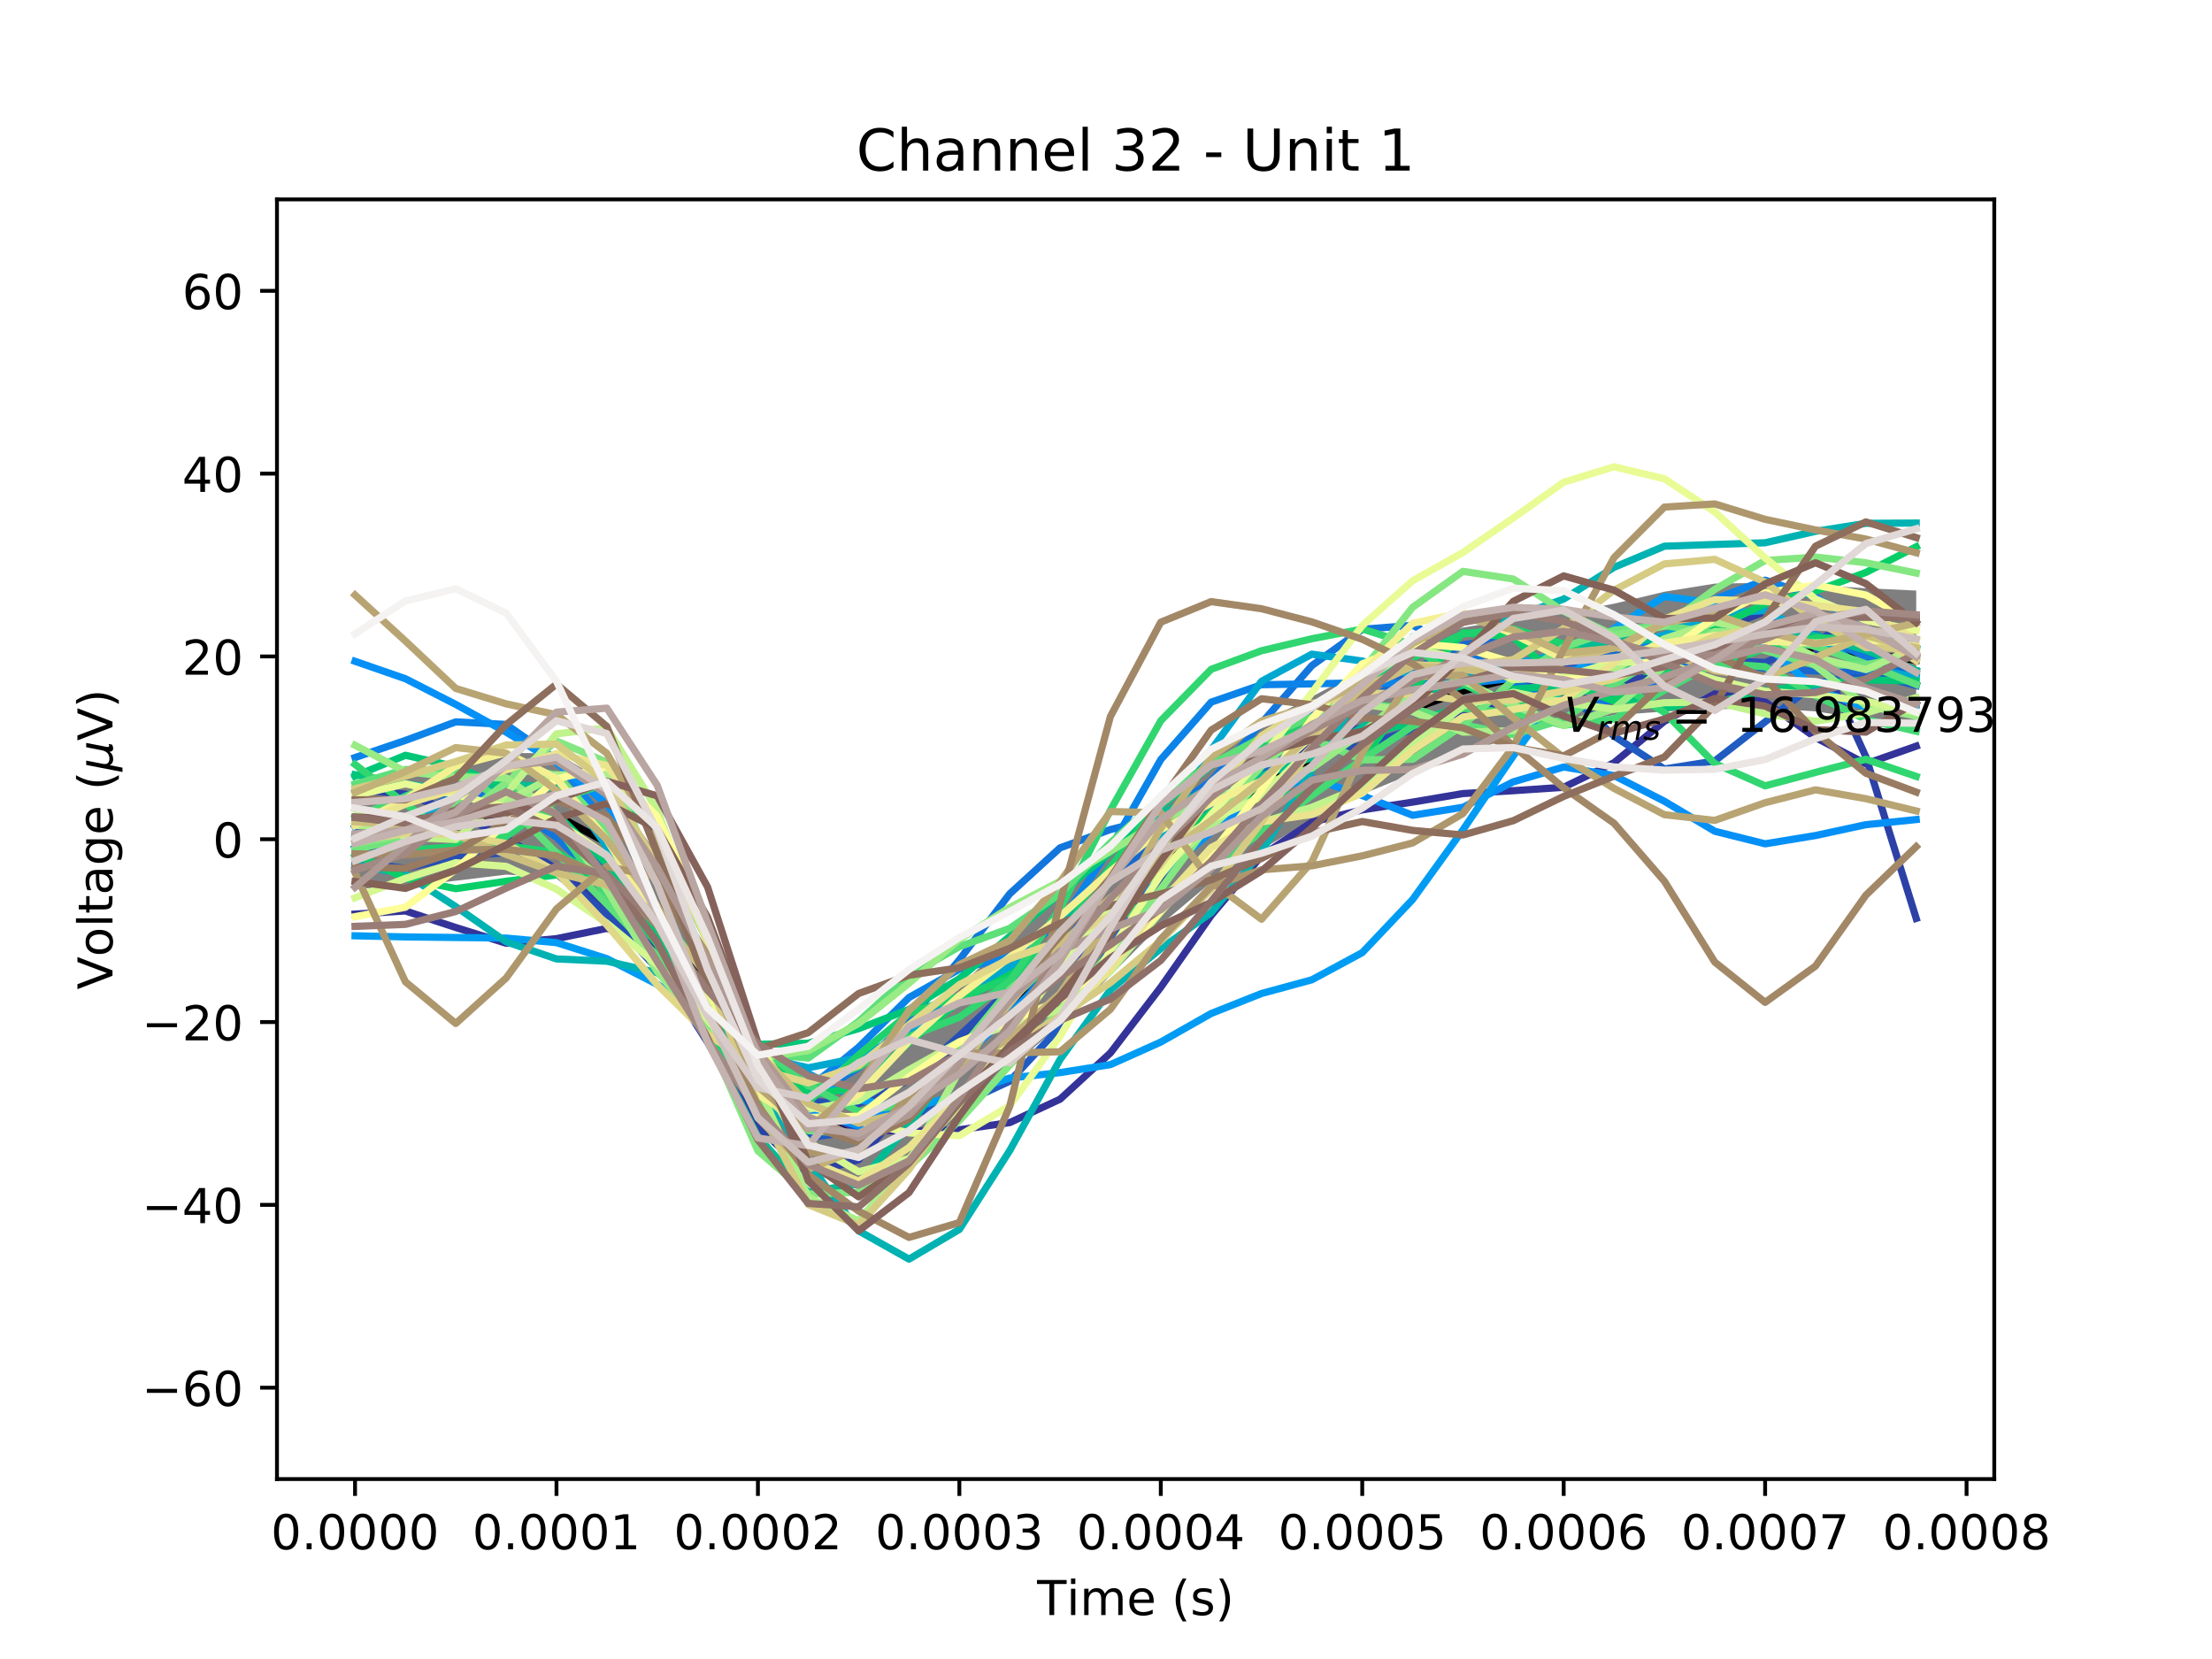 <?xml version="1.0" encoding="utf-8" standalone="no"?>
<!DOCTYPE svg PUBLIC "-//W3C//DTD SVG 1.1//EN"
  "http://www.w3.org/Graphics/SVG/1.1/DTD/svg11.dtd">
<!-- Created with matplotlib (http://matplotlib.org/) -->
<svg height="345pt" version="1.1" viewBox="0 0 460 345" width="460pt" xmlns="http://www.w3.org/2000/svg" xmlns:xlink="http://www.w3.org/1999/xlink">
 <defs>
  <style type="text/css">
*{stroke-linecap:butt;stroke-linejoin:round;}
  </style>
 </defs>
 <g id="figure_1">
  <g id="patch_1">
   <path d="M 0 345.6 
L 460.8 345.6 
L 460.8 0 
L 0 0 
z
" style="fill:#ffffff;"/>
  </g>
  <g id="axes_1">
   <g id="patch_2">
    <path d="M 57.6 307.584 
L 414.72 307.584 
L 414.72 41.472 
L 57.6 41.472 
z
" style="fill:#ffffff;"/>
   </g>
   <g id="PolyCollection_1">
    <defs>
     <path d="M 73.833 -183.128 
L 73.833 -160.728 
L 84.305 -161.309 
L 94.778 -162.44 
L 105.251 -163.716 
L 115.724 -163.131 
L 126.196 -157.919 
L 136.669 -146.725 
L 147.142 -131.709 
L 157.615 -115.632 
L 168.087 -101.888 
L 178.56 -98.211 
L 189.033 -103.878 
L 199.505 -113.676 
L 209.978 -123.33 
L 220.451 -132.532 
L 230.924 -142.717 
L 241.396 -153.31 
L 251.869 -162.124 
L 262.342 -168.958 
L 272.815 -175.092 
L 283.287 -180.414 
L 293.76 -184.721 
L 304.233 -188.727 
L 314.705 -192.455 
L 325.178 -195.253 
L 335.651 -196.882 
L 346.124 -197.638 
L 356.596 -198.108 
L 367.069 -198.363 
L 377.542 -197.66 
L 388.015 -196.066 
L 398.487 -193.779 
L 398.487 -222.789 
L 398.487 -222.789 
L 388.015 -223.273 
L 377.542 -223.926 
L 367.069 -224.397 
L 356.596 -224.232 
L 346.124 -222.55 
L 335.651 -220.056 
L 325.178 -218.093 
L 314.705 -216.795 
L 304.233 -215.104 
L 293.76 -211.595 
L 283.287 -206.247 
L 272.815 -200.729 
L 262.342 -195.259 
L 251.869 -188.368 
L 241.396 -179.607 
L 230.924 -169.675 
L 220.451 -159.423 
L 209.978 -149.696 
L 199.505 -140.696 
L 189.033 -131.847 
L 178.56 -123.93 
L 168.087 -120.775 
L 157.615 -127.197 
L 147.142 -146.21 
L 136.669 -167.93 
L 126.196 -182.785 
L 115.724 -188.977 
L 105.251 -188.994 
L 94.778 -186.496 
L 84.305 -184.235 
L 73.833 -183.128 
z
" id="me2d352b92a"/>
    </defs>
    <g clip-path="url(#pb3d9f0177d)">
     <use style="fill-opacity:0.5;" x="0" xlink:href="#me2d352b92a" y="345.6"/>
    </g>
   </g>
   <g id="matplotlib.axis_1">
    <g id="xtick_1">
     <g id="line2d_1">
      <defs>
       <path d="M 0 0 
L 0 3.5 
" id="m0ddfb23fb6" style="stroke:#000000;stroke-width:0.8;"/>
      </defs>
      <g>
       <use style="stroke:#000000;stroke-width:0.8;" x="73.833" xlink:href="#m0ddfb23fb6" y="307.584"/>
      </g>
     </g>
     <g id="text_1">
      <!-- 0.0000 -->
      <defs>
       <path d="M 31.781 66.406 
Q 24.172 66.406 20.328 58.906 
Q 16.5 51.422 16.5 36.375 
Q 16.5 21.391 20.328 13.891 
Q 24.172 6.391 31.781 6.391 
Q 39.453 6.391 43.281 13.891 
Q 47.125 21.391 47.125 36.375 
Q 47.125 51.422 43.281 58.906 
Q 39.453 66.406 31.781 66.406 
z
M 31.781 74.219 
Q 44.047 74.219 50.516 64.516 
Q 56.984 54.828 56.984 36.375 
Q 56.984 17.969 50.516 8.266 
Q 44.047 -1.422 31.781 -1.422 
Q 19.531 -1.422 13.062 8.266 
Q 6.594 17.969 6.594 36.375 
Q 6.594 54.828 13.062 64.516 
Q 19.531 74.219 31.781 74.219 
z
" id="DejaVuSans-30"/>
       <path d="M 10.688 12.406 
L 21 12.406 
L 21 0 
L 10.688 0 
z
" id="DejaVuSans-2e"/>
      </defs>
      <g transform="translate(56.337 322.182)scale(0.1 -0.1)">
       <use xlink:href="#DejaVuSans-30"/>
       <use x="63.623" xlink:href="#DejaVuSans-2e"/>
       <use x="95.41" xlink:href="#DejaVuSans-30"/>
       <use x="159.033" xlink:href="#DejaVuSans-30"/>
       <use x="222.656" xlink:href="#DejaVuSans-30"/>
       <use x="286.279" xlink:href="#DejaVuSans-30"/>
      </g>
     </g>
    </g>
    <g id="xtick_2">
     <g id="line2d_2">
      <g>
       <use style="stroke:#000000;stroke-width:0.8;" x="115.724" xlink:href="#m0ddfb23fb6" y="307.584"/>
      </g>
     </g>
     <g id="text_2">
      <!-- 0.0001 -->
      <defs>
       <path d="M 12.406 8.297 
L 28.516 8.297 
L 28.516 63.922 
L 10.984 60.406 
L 10.984 69.391 
L 28.422 72.906 
L 38.281 72.906 
L 38.281 8.297 
L 54.391 8.297 
L 54.391 0 
L 12.406 0 
z
" id="DejaVuSans-31"/>
      </defs>
      <g transform="translate(98.228 322.182)scale(0.1 -0.1)">
       <use xlink:href="#DejaVuSans-30"/>
       <use x="63.623" xlink:href="#DejaVuSans-2e"/>
       <use x="95.41" xlink:href="#DejaVuSans-30"/>
       <use x="159.033" xlink:href="#DejaVuSans-30"/>
       <use x="222.656" xlink:href="#DejaVuSans-30"/>
       <use x="286.279" xlink:href="#DejaVuSans-31"/>
      </g>
     </g>
    </g>
    <g id="xtick_3">
     <g id="line2d_3">
      <g>
       <use style="stroke:#000000;stroke-width:0.8;" x="157.615" xlink:href="#m0ddfb23fb6" y="307.584"/>
      </g>
     </g>
     <g id="text_3">
      <!-- 0.0002 -->
      <defs>
       <path d="M 19.188 8.297 
L 53.609 8.297 
L 53.609 0 
L 7.328 0 
L 7.328 8.297 
Q 12.938 14.109 22.625 23.891 
Q 32.328 33.688 34.812 36.531 
Q 39.547 41.844 41.422 45.531 
Q 43.312 49.219 43.312 52.781 
Q 43.312 58.594 39.234 62.25 
Q 35.156 65.922 28.609 65.922 
Q 23.969 65.922 18.812 64.312 
Q 13.672 62.703 7.812 59.422 
L 7.812 69.391 
Q 13.766 71.781 18.938 73 
Q 24.125 74.219 28.422 74.219 
Q 39.75 74.219 46.484 68.547 
Q 53.219 62.891 53.219 53.422 
Q 53.219 48.922 51.531 44.891 
Q 49.859 40.875 45.406 35.406 
Q 44.188 33.984 37.641 27.219 
Q 31.109 20.453 19.188 8.297 
z
" id="DejaVuSans-32"/>
      </defs>
      <g transform="translate(140.119 322.182)scale(0.1 -0.1)">
       <use xlink:href="#DejaVuSans-30"/>
       <use x="63.623" xlink:href="#DejaVuSans-2e"/>
       <use x="95.41" xlink:href="#DejaVuSans-30"/>
       <use x="159.033" xlink:href="#DejaVuSans-30"/>
       <use x="222.656" xlink:href="#DejaVuSans-30"/>
       <use x="286.279" xlink:href="#DejaVuSans-32"/>
      </g>
     </g>
    </g>
    <g id="xtick_4">
     <g id="line2d_4">
      <g>
       <use style="stroke:#000000;stroke-width:0.8;" x="199.505" xlink:href="#m0ddfb23fb6" y="307.584"/>
      </g>
     </g>
     <g id="text_4">
      <!-- 0.0003 -->
      <defs>
       <path d="M 40.578 39.312 
Q 47.656 37.797 51.625 33 
Q 55.609 28.219 55.609 21.188 
Q 55.609 10.406 48.188 4.484 
Q 40.766 -1.422 27.094 -1.422 
Q 22.516 -1.422 17.656 -0.516 
Q 12.797 0.391 7.625 2.203 
L 7.625 11.719 
Q 11.719 9.328 16.594 8.109 
Q 21.484 6.891 26.812 6.891 
Q 36.078 6.891 40.938 10.547 
Q 45.797 14.203 45.797 21.188 
Q 45.797 27.641 41.281 31.266 
Q 36.766 34.906 28.719 34.906 
L 20.219 34.906 
L 20.219 43.016 
L 29.109 43.016 
Q 36.375 43.016 40.234 45.922 
Q 44.094 48.828 44.094 54.297 
Q 44.094 59.906 40.109 62.906 
Q 36.141 65.922 28.719 65.922 
Q 24.656 65.922 20.016 65.031 
Q 15.375 64.156 9.812 62.312 
L 9.812 71.094 
Q 15.438 72.656 20.344 73.438 
Q 25.25 74.219 29.594 74.219 
Q 40.828 74.219 47.359 69.109 
Q 53.906 64.016 53.906 55.328 
Q 53.906 49.266 50.438 45.094 
Q 46.969 40.922 40.578 39.312 
z
" id="DejaVuSans-33"/>
      </defs>
      <g transform="translate(182.01 322.182)scale(0.1 -0.1)">
       <use xlink:href="#DejaVuSans-30"/>
       <use x="63.623" xlink:href="#DejaVuSans-2e"/>
       <use x="95.41" xlink:href="#DejaVuSans-30"/>
       <use x="159.033" xlink:href="#DejaVuSans-30"/>
       <use x="222.656" xlink:href="#DejaVuSans-30"/>
       <use x="286.279" xlink:href="#DejaVuSans-33"/>
      </g>
     </g>
    </g>
    <g id="xtick_5">
     <g id="line2d_5">
      <g>
       <use style="stroke:#000000;stroke-width:0.8;" x="241.396" xlink:href="#m0ddfb23fb6" y="307.584"/>
      </g>
     </g>
     <g id="text_5">
      <!-- 0.0004 -->
      <defs>
       <path d="M 37.797 64.312 
L 12.891 25.391 
L 37.797 25.391 
z
M 35.203 72.906 
L 47.609 72.906 
L 47.609 25.391 
L 58.016 25.391 
L 58.016 17.188 
L 47.609 17.188 
L 47.609 0 
L 37.797 0 
L 37.797 17.188 
L 4.891 17.188 
L 4.891 26.703 
z
" id="DejaVuSans-34"/>
      </defs>
      <g transform="translate(223.901 322.182)scale(0.1 -0.1)">
       <use xlink:href="#DejaVuSans-30"/>
       <use x="63.623" xlink:href="#DejaVuSans-2e"/>
       <use x="95.41" xlink:href="#DejaVuSans-30"/>
       <use x="159.033" xlink:href="#DejaVuSans-30"/>
       <use x="222.656" xlink:href="#DejaVuSans-30"/>
       <use x="286.279" xlink:href="#DejaVuSans-34"/>
      </g>
     </g>
    </g>
    <g id="xtick_6">
     <g id="line2d_6">
      <g>
       <use style="stroke:#000000;stroke-width:0.8;" x="283.287" xlink:href="#m0ddfb23fb6" y="307.584"/>
      </g>
     </g>
     <g id="text_6">
      <!-- 0.0005 -->
      <defs>
       <path d="M 10.797 72.906 
L 49.516 72.906 
L 49.516 64.594 
L 19.828 64.594 
L 19.828 46.734 
Q 21.969 47.469 24.109 47.828 
Q 26.266 48.188 28.422 48.188 
Q 40.625 48.188 47.75 41.5 
Q 54.891 34.812 54.891 23.391 
Q 54.891 11.625 47.562 5.094 
Q 40.234 -1.422 26.906 -1.422 
Q 22.312 -1.422 17.547 -0.641 
Q 12.797 0.141 7.719 1.703 
L 7.719 11.625 
Q 12.109 9.234 16.797 8.062 
Q 21.484 6.891 26.703 6.891 
Q 35.156 6.891 40.078 11.328 
Q 45.016 15.766 45.016 23.391 
Q 45.016 31 40.078 35.438 
Q 35.156 39.891 26.703 39.891 
Q 22.75 39.891 18.812 39.016 
Q 14.891 38.141 10.797 36.281 
z
" id="DejaVuSans-35"/>
      </defs>
      <g transform="translate(265.792 322.182)scale(0.1 -0.1)">
       <use xlink:href="#DejaVuSans-30"/>
       <use x="63.623" xlink:href="#DejaVuSans-2e"/>
       <use x="95.41" xlink:href="#DejaVuSans-30"/>
       <use x="159.033" xlink:href="#DejaVuSans-30"/>
       <use x="222.656" xlink:href="#DejaVuSans-30"/>
       <use x="286.279" xlink:href="#DejaVuSans-35"/>
      </g>
     </g>
    </g>
    <g id="xtick_7">
     <g id="line2d_7">
      <g>
       <use style="stroke:#000000;stroke-width:0.8;" x="325.178" xlink:href="#m0ddfb23fb6" y="307.584"/>
      </g>
     </g>
     <g id="text_7">
      <!-- 0.0006 -->
      <defs>
       <path d="M 33.016 40.375 
Q 26.375 40.375 22.484 35.828 
Q 18.609 31.297 18.609 23.391 
Q 18.609 15.531 22.484 10.953 
Q 26.375 6.391 33.016 6.391 
Q 39.656 6.391 43.531 10.953 
Q 47.406 15.531 47.406 23.391 
Q 47.406 31.297 43.531 35.828 
Q 39.656 40.375 33.016 40.375 
z
M 52.594 71.297 
L 52.594 62.312 
Q 48.875 64.062 45.094 64.984 
Q 41.312 65.922 37.594 65.922 
Q 27.828 65.922 22.672 59.328 
Q 17.531 52.734 16.797 39.406 
Q 19.672 43.656 24.016 45.922 
Q 28.375 48.188 33.594 48.188 
Q 44.578 48.188 50.953 41.516 
Q 57.328 34.859 57.328 23.391 
Q 57.328 12.156 50.688 5.359 
Q 44.047 -1.422 33.016 -1.422 
Q 20.359 -1.422 13.672 8.266 
Q 6.984 17.969 6.984 36.375 
Q 6.984 53.656 15.188 63.938 
Q 23.391 74.219 37.203 74.219 
Q 40.922 74.219 44.703 73.484 
Q 48.484 72.75 52.594 71.297 
z
" id="DejaVuSans-36"/>
      </defs>
      <g transform="translate(307.683 322.182)scale(0.1 -0.1)">
       <use xlink:href="#DejaVuSans-30"/>
       <use x="63.623" xlink:href="#DejaVuSans-2e"/>
       <use x="95.41" xlink:href="#DejaVuSans-30"/>
       <use x="159.033" xlink:href="#DejaVuSans-30"/>
       <use x="222.656" xlink:href="#DejaVuSans-30"/>
       <use x="286.279" xlink:href="#DejaVuSans-36"/>
      </g>
     </g>
    </g>
    <g id="xtick_8">
     <g id="line2d_8">
      <g>
       <use style="stroke:#000000;stroke-width:0.8;" x="367.069" xlink:href="#m0ddfb23fb6" y="307.584"/>
      </g>
     </g>
     <g id="text_8">
      <!-- 0.0007 -->
      <defs>
       <path d="M 8.203 72.906 
L 55.078 72.906 
L 55.078 68.703 
L 28.609 0 
L 18.312 0 
L 43.219 64.594 
L 8.203 64.594 
z
" id="DejaVuSans-37"/>
      </defs>
      <g transform="translate(349.574 322.182)scale(0.1 -0.1)">
       <use xlink:href="#DejaVuSans-30"/>
       <use x="63.623" xlink:href="#DejaVuSans-2e"/>
       <use x="95.41" xlink:href="#DejaVuSans-30"/>
       <use x="159.033" xlink:href="#DejaVuSans-30"/>
       <use x="222.656" xlink:href="#DejaVuSans-30"/>
       <use x="286.279" xlink:href="#DejaVuSans-37"/>
      </g>
     </g>
    </g>
    <g id="xtick_9">
     <g id="line2d_9">
      <g>
       <use style="stroke:#000000;stroke-width:0.8;" x="408.96" xlink:href="#m0ddfb23fb6" y="307.584"/>
      </g>
     </g>
     <g id="text_9">
      <!-- 0.0008 -->
      <defs>
       <path d="M 31.781 34.625 
Q 24.75 34.625 20.719 30.859 
Q 16.703 27.094 16.703 20.516 
Q 16.703 13.922 20.719 10.156 
Q 24.75 6.391 31.781 6.391 
Q 38.812 6.391 42.859 10.172 
Q 46.922 13.969 46.922 20.516 
Q 46.922 27.094 42.891 30.859 
Q 38.875 34.625 31.781 34.625 
z
M 21.922 38.812 
Q 15.578 40.375 12.031 44.719 
Q 8.5 49.078 8.5 55.328 
Q 8.5 64.062 14.719 69.141 
Q 20.953 74.219 31.781 74.219 
Q 42.672 74.219 48.875 69.141 
Q 55.078 64.062 55.078 55.328 
Q 55.078 49.078 51.531 44.719 
Q 48 40.375 41.703 38.812 
Q 48.828 37.156 52.797 32.312 
Q 56.781 27.484 56.781 20.516 
Q 56.781 9.906 50.312 4.234 
Q 43.844 -1.422 31.781 -1.422 
Q 19.734 -1.422 13.25 4.234 
Q 6.781 9.906 6.781 20.516 
Q 6.781 27.484 10.781 32.312 
Q 14.797 37.156 21.922 38.812 
z
M 18.312 54.391 
Q 18.312 48.734 21.844 45.562 
Q 25.391 42.391 31.781 42.391 
Q 38.141 42.391 41.719 45.562 
Q 45.312 48.734 45.312 54.391 
Q 45.312 60.062 41.719 63.234 
Q 38.141 66.406 31.781 66.406 
Q 25.391 66.406 21.844 63.234 
Q 18.312 60.062 18.312 54.391 
z
" id="DejaVuSans-38"/>
      </defs>
      <g transform="translate(391.465 322.182)scale(0.1 -0.1)">
       <use xlink:href="#DejaVuSans-30"/>
       <use x="63.623" xlink:href="#DejaVuSans-2e"/>
       <use x="95.41" xlink:href="#DejaVuSans-30"/>
       <use x="159.033" xlink:href="#DejaVuSans-30"/>
       <use x="222.656" xlink:href="#DejaVuSans-30"/>
       <use x="286.279" xlink:href="#DejaVuSans-38"/>
      </g>
     </g>
    </g>
    <g id="text_10">
     <!-- Time (s) -->
     <defs>
      <path d="M -0.297 72.906 
L 61.375 72.906 
L 61.375 64.594 
L 35.5 64.594 
L 35.5 0 
L 25.594 0 
L 25.594 64.594 
L -0.297 64.594 
z
" id="DejaVuSans-54"/>
      <path d="M 9.422 54.688 
L 18.406 54.688 
L 18.406 0 
L 9.422 0 
z
M 9.422 75.984 
L 18.406 75.984 
L 18.406 64.594 
L 9.422 64.594 
z
" id="DejaVuSans-69"/>
      <path d="M 52 44.188 
Q 55.375 50.25 60.062 53.125 
Q 64.75 56 71.094 56 
Q 79.641 56 84.281 50.016 
Q 88.922 44.047 88.922 33.016 
L 88.922 0 
L 79.891 0 
L 79.891 32.719 
Q 79.891 40.578 77.094 44.375 
Q 74.312 48.188 68.609 48.188 
Q 61.625 48.188 57.562 43.547 
Q 53.516 38.922 53.516 30.906 
L 53.516 0 
L 44.484 0 
L 44.484 32.719 
Q 44.484 40.625 41.703 44.406 
Q 38.922 48.188 33.109 48.188 
Q 26.219 48.188 22.156 43.531 
Q 18.109 38.875 18.109 30.906 
L 18.109 0 
L 9.078 0 
L 9.078 54.688 
L 18.109 54.688 
L 18.109 46.188 
Q 21.188 51.219 25.484 53.609 
Q 29.781 56 35.688 56 
Q 41.656 56 45.828 52.969 
Q 50 49.953 52 44.188 
z
" id="DejaVuSans-6d"/>
      <path d="M 56.203 29.594 
L 56.203 25.203 
L 14.891 25.203 
Q 15.484 15.922 20.484 11.062 
Q 25.484 6.203 34.422 6.203 
Q 39.594 6.203 44.453 7.469 
Q 49.312 8.734 54.109 11.281 
L 54.109 2.781 
Q 49.266 0.734 44.188 -0.344 
Q 39.109 -1.422 33.891 -1.422 
Q 20.797 -1.422 13.156 6.188 
Q 5.516 13.812 5.516 26.812 
Q 5.516 40.234 12.766 48.109 
Q 20.016 56 32.328 56 
Q 43.359 56 49.781 48.891 
Q 56.203 41.797 56.203 29.594 
z
M 47.219 32.234 
Q 47.125 39.594 43.094 43.984 
Q 39.062 48.391 32.422 48.391 
Q 24.906 48.391 20.391 44.141 
Q 15.875 39.891 15.188 32.172 
z
" id="DejaVuSans-65"/>
      <path id="DejaVuSans-20"/>
      <path d="M 31 75.875 
Q 24.469 64.656 21.281 53.656 
Q 18.109 42.672 18.109 31.391 
Q 18.109 20.125 21.312 9.062 
Q 24.516 -2 31 -13.188 
L 23.188 -13.188 
Q 15.875 -1.703 12.234 9.375 
Q 8.594 20.453 8.594 31.391 
Q 8.594 42.281 12.203 53.312 
Q 15.828 64.359 23.188 75.875 
z
" id="DejaVuSans-28"/>
      <path d="M 44.281 53.078 
L 44.281 44.578 
Q 40.484 46.531 36.375 47.5 
Q 32.281 48.484 27.875 48.484 
Q 21.188 48.484 17.844 46.438 
Q 14.5 44.391 14.5 40.281 
Q 14.5 37.156 16.891 35.375 
Q 19.281 33.594 26.516 31.984 
L 29.594 31.297 
Q 39.156 29.25 43.188 25.516 
Q 47.219 21.781 47.219 15.094 
Q 47.219 7.469 41.188 3.016 
Q 35.156 -1.422 24.609 -1.422 
Q 20.219 -1.422 15.453 -0.562 
Q 10.688 0.297 5.422 2 
L 5.422 11.281 
Q 10.406 8.688 15.234 7.391 
Q 20.062 6.109 24.812 6.109 
Q 31.156 6.109 34.562 8.281 
Q 37.984 10.453 37.984 14.406 
Q 37.984 18.062 35.516 20.016 
Q 33.062 21.969 24.703 23.781 
L 21.578 24.516 
Q 13.234 26.266 9.516 29.906 
Q 5.812 33.547 5.812 39.891 
Q 5.812 47.609 11.281 51.797 
Q 16.75 56 26.812 56 
Q 31.781 56 36.172 55.266 
Q 40.578 54.547 44.281 53.078 
z
" id="DejaVuSans-73"/>
      <path d="M 8.016 75.875 
L 15.828 75.875 
Q 23.141 64.359 26.781 53.312 
Q 30.422 42.281 30.422 31.391 
Q 30.422 20.453 26.781 9.375 
Q 23.141 -1.703 15.828 -13.188 
L 8.016 -13.188 
Q 14.5 -2 17.703 9.062 
Q 20.906 20.125 20.906 31.391 
Q 20.906 42.672 17.703 53.656 
Q 14.5 64.656 8.016 75.875 
z
" id="DejaVuSans-29"/>
     </defs>
     <g transform="translate(215.677 335.861)scale(0.1 -0.1)">
      <use xlink:href="#DejaVuSans-54"/>
      <use x="61.037" xlink:href="#DejaVuSans-69"/>
      <use x="88.82" xlink:href="#DejaVuSans-6d"/>
      <use x="186.232" xlink:href="#DejaVuSans-65"/>
      <use x="247.756" xlink:href="#DejaVuSans-20"/>
      <use x="279.543" xlink:href="#DejaVuSans-28"/>
      <use x="318.557" xlink:href="#DejaVuSans-73"/>
      <use x="370.656" xlink:href="#DejaVuSans-29"/>
     </g>
    </g>
   </g>
   <g id="matplotlib.axis_2">
    <g id="ytick_1">
     <g id="line2d_10">
      <defs>
       <path d="M 0 0 
L -3.5 0 
" id="mce15fe11ed" style="stroke:#000000;stroke-width:0.8;"/>
      </defs>
      <g>
       <use style="stroke:#000000;stroke-width:0.8;" x="57.6" xlink:href="#mce15fe11ed" y="288.576"/>
      </g>
     </g>
     <g id="text_11">
      <!-- −60 -->
      <defs>
       <path d="M 10.594 35.5 
L 73.188 35.5 
L 73.188 27.203 
L 10.594 27.203 
z
" id="DejaVuSans-2212"/>
      </defs>
      <g transform="translate(29.495 292.375)scale(0.1 -0.1)">
       <use xlink:href="#DejaVuSans-2212"/>
       <use x="83.789" xlink:href="#DejaVuSans-36"/>
       <use x="147.412" xlink:href="#DejaVuSans-30"/>
      </g>
     </g>
    </g>
    <g id="ytick_2">
     <g id="line2d_11">
      <g>
       <use style="stroke:#000000;stroke-width:0.8;" x="57.6" xlink:href="#mce15fe11ed" y="250.56"/>
      </g>
     </g>
     <g id="text_12">
      <!-- −40 -->
      <g transform="translate(29.495 254.359)scale(0.1 -0.1)">
       <use xlink:href="#DejaVuSans-2212"/>
       <use x="83.789" xlink:href="#DejaVuSans-34"/>
       <use x="147.412" xlink:href="#DejaVuSans-30"/>
      </g>
     </g>
    </g>
    <g id="ytick_3">
     <g id="line2d_12">
      <g>
       <use style="stroke:#000000;stroke-width:0.8;" x="57.6" xlink:href="#mce15fe11ed" y="212.544"/>
      </g>
     </g>
     <g id="text_13">
      <!-- −20 -->
      <g transform="translate(29.495 216.343)scale(0.1 -0.1)">
       <use xlink:href="#DejaVuSans-2212"/>
       <use x="83.789" xlink:href="#DejaVuSans-32"/>
       <use x="147.412" xlink:href="#DejaVuSans-30"/>
      </g>
     </g>
    </g>
    <g id="ytick_4">
     <g id="line2d_13">
      <g>
       <use style="stroke:#000000;stroke-width:0.8;" x="57.6" xlink:href="#mce15fe11ed" y="174.528"/>
      </g>
     </g>
     <g id="text_14">
      <!-- 0 -->
      <g transform="translate(44.237 178.327)scale(0.1 -0.1)">
       <use xlink:href="#DejaVuSans-30"/>
      </g>
     </g>
    </g>
    <g id="ytick_5">
     <g id="line2d_14">
      <g>
       <use style="stroke:#000000;stroke-width:0.8;" x="57.6" xlink:href="#mce15fe11ed" y="136.512"/>
      </g>
     </g>
     <g id="text_15">
      <!-- 20 -->
      <g transform="translate(37.875 140.311)scale(0.1 -0.1)">
       <use xlink:href="#DejaVuSans-32"/>
       <use x="63.623" xlink:href="#DejaVuSans-30"/>
      </g>
     </g>
    </g>
    <g id="ytick_6">
     <g id="line2d_15">
      <g>
       <use style="stroke:#000000;stroke-width:0.8;" x="57.6" xlink:href="#mce15fe11ed" y="98.496"/>
      </g>
     </g>
     <g id="text_16">
      <!-- 40 -->
      <g transform="translate(37.875 102.295)scale(0.1 -0.1)">
       <use xlink:href="#DejaVuSans-34"/>
       <use x="63.623" xlink:href="#DejaVuSans-30"/>
      </g>
     </g>
    </g>
    <g id="ytick_7">
     <g id="line2d_16">
      <g>
       <use style="stroke:#000000;stroke-width:0.8;" x="57.6" xlink:href="#mce15fe11ed" y="60.48"/>
      </g>
     </g>
     <g id="text_17">
      <!-- 60 -->
      <g transform="translate(37.875 64.279)scale(0.1 -0.1)">
       <use xlink:href="#DejaVuSans-36"/>
       <use x="63.623" xlink:href="#DejaVuSans-30"/>
      </g>
     </g>
    </g>
    <g id="text_18">
     <!-- Voltage ($\mu$V) -->
     <defs>
      <path d="M 28.609 0 
L 0.781 72.906 
L 11.078 72.906 
L 34.188 11.531 
L 57.328 72.906 
L 67.578 72.906 
L 39.797 0 
z
" id="DejaVuSans-56"/>
      <path d="M 30.609 48.391 
Q 23.391 48.391 19.188 42.75 
Q 14.984 37.109 14.984 27.297 
Q 14.984 17.484 19.156 11.844 
Q 23.344 6.203 30.609 6.203 
Q 37.797 6.203 41.984 11.859 
Q 46.188 17.531 46.188 27.297 
Q 46.188 37.016 41.984 42.703 
Q 37.797 48.391 30.609 48.391 
z
M 30.609 56 
Q 42.328 56 49.016 48.375 
Q 55.719 40.766 55.719 27.297 
Q 55.719 13.875 49.016 6.219 
Q 42.328 -1.422 30.609 -1.422 
Q 18.844 -1.422 12.172 6.219 
Q 5.516 13.875 5.516 27.297 
Q 5.516 40.766 12.172 48.375 
Q 18.844 56 30.609 56 
z
" id="DejaVuSans-6f"/>
      <path d="M 9.422 75.984 
L 18.406 75.984 
L 18.406 0 
L 9.422 0 
z
" id="DejaVuSans-6c"/>
      <path d="M 18.312 70.219 
L 18.312 54.688 
L 36.812 54.688 
L 36.812 47.703 
L 18.312 47.703 
L 18.312 18.016 
Q 18.312 11.328 20.141 9.422 
Q 21.969 7.516 27.594 7.516 
L 36.812 7.516 
L 36.812 0 
L 27.594 0 
Q 17.188 0 13.234 3.875 
Q 9.281 7.766 9.281 18.016 
L 9.281 47.703 
L 2.688 47.703 
L 2.688 54.688 
L 9.281 54.688 
L 9.281 70.219 
z
" id="DejaVuSans-74"/>
      <path d="M 34.281 27.484 
Q 23.391 27.484 19.188 25 
Q 14.984 22.516 14.984 16.5 
Q 14.984 11.719 18.141 8.906 
Q 21.297 6.109 26.703 6.109 
Q 34.188 6.109 38.703 11.406 
Q 43.219 16.703 43.219 25.484 
L 43.219 27.484 
z
M 52.203 31.203 
L 52.203 0 
L 43.219 0 
L 43.219 8.297 
Q 40.141 3.328 35.547 0.953 
Q 30.953 -1.422 24.312 -1.422 
Q 15.922 -1.422 10.953 3.297 
Q 6 8.016 6 15.922 
Q 6 25.141 12.172 29.828 
Q 18.359 34.516 30.609 34.516 
L 43.219 34.516 
L 43.219 35.406 
Q 43.219 41.609 39.141 45 
Q 35.062 48.391 27.688 48.391 
Q 23 48.391 18.547 47.266 
Q 14.109 46.141 10.016 43.891 
L 10.016 52.203 
Q 14.938 54.109 19.578 55.047 
Q 24.219 56 28.609 56 
Q 40.484 56 46.344 49.844 
Q 52.203 43.703 52.203 31.203 
z
" id="DejaVuSans-61"/>
      <path d="M 45.406 27.984 
Q 45.406 37.75 41.375 43.109 
Q 37.359 48.484 30.078 48.484 
Q 22.859 48.484 18.828 43.109 
Q 14.797 37.75 14.797 27.984 
Q 14.797 18.266 18.828 12.891 
Q 22.859 7.516 30.078 7.516 
Q 37.359 7.516 41.375 12.891 
Q 45.406 18.266 45.406 27.984 
z
M 54.391 6.781 
Q 54.391 -7.172 48.188 -13.984 
Q 42 -20.797 29.203 -20.797 
Q 24.469 -20.797 20.266 -20.094 
Q 16.062 -19.391 12.109 -17.922 
L 12.109 -9.188 
Q 16.062 -11.328 19.922 -12.344 
Q 23.781 -13.375 27.781 -13.375 
Q 36.625 -13.375 41.016 -8.766 
Q 45.406 -4.156 45.406 5.172 
L 45.406 9.625 
Q 42.625 4.781 38.281 2.391 
Q 33.938 0 27.875 0 
Q 17.828 0 11.672 7.656 
Q 5.516 15.328 5.516 27.984 
Q 5.516 40.672 11.672 48.328 
Q 17.828 56 27.875 56 
Q 33.938 56 38.281 53.609 
Q 42.625 51.219 45.406 46.391 
L 45.406 54.688 
L 54.391 54.688 
z
" id="DejaVuSans-67"/>
      <path d="M -1.312 -20.797 
L 13.375 54.688 
L 22.406 54.688 
L 15.766 20.656 
Q 15.578 19.625 15.422 18.359 
Q 15.281 17.094 15.281 15.828 
Q 15.281 11.281 18.141 8.828 
Q 21 6.391 26.312 6.391 
Q 33.547 6.391 37.984 10.484 
Q 42.438 14.594 44 22.797 
L 50.203 54.688 
L 59.188 54.688 
L 51.031 12.641 
Q 50.828 11.719 50.75 11.031 
Q 50.688 10.359 50.688 9.812 
Q 50.688 8.297 51.297 7.594 
Q 51.906 6.891 53.219 6.891 
Q 53.719 6.891 54.562 7.125 
Q 55.422 7.375 56.984 8.016 
L 55.609 0.781 
Q 53.469 -0.297 51.516 -0.859 
Q 49.562 -1.422 47.703 -1.422 
Q 44.484 -1.422 42.656 0.625 
Q 40.828 2.688 40.828 6.297 
Q 38.094 2.391 34.297 0.484 
Q 30.516 -1.422 25.391 -1.422 
Q 20.844 -1.422 17.453 0.672 
Q 14.062 2.781 12.984 6.203 
L 7.719 -20.797 
z
" id="DejaVuSans-Oblique-3bc"/>
     </defs>
     <g transform="translate(23.395 205.778)rotate(-90)scale(0.1 -0.1)">
      <use transform="translate(0 0.016)" xlink:href="#DejaVuSans-56"/>
      <use transform="translate(68.408 0.016)" xlink:href="#DejaVuSans-6f"/>
      <use transform="translate(129.59 0.016)" xlink:href="#DejaVuSans-6c"/>
      <use transform="translate(157.373 0.016)" xlink:href="#DejaVuSans-74"/>
      <use transform="translate(196.582 0.016)" xlink:href="#DejaVuSans-61"/>
      <use transform="translate(257.861 0.016)" xlink:href="#DejaVuSans-67"/>
      <use transform="translate(321.338 0.016)" xlink:href="#DejaVuSans-65"/>
      <use transform="translate(382.861 0.016)" xlink:href="#DejaVuSans-20"/>
      <use transform="translate(414.648 0.016)" xlink:href="#DejaVuSans-28"/>
      <use transform="translate(453.662 0.016)" xlink:href="#DejaVuSans-Oblique-3bc"/>
      <use transform="translate(517.285 0.016)" xlink:href="#DejaVuSans-56"/>
      <use transform="translate(585.693 0.016)" xlink:href="#DejaVuSans-29"/>
     </g>
    </g>
   </g>
   <g id="line2d_17">
    <path clip-path="url(#pb3d9f0177d)" d="M 73.833 173.672 
L 84.305 172.828 
L 94.778 171.132 
L 105.251 169.245 
L 115.724 169.546 
L 126.196 175.248 
L 136.669 188.272 
L 147.142 206.64 
L 157.615 224.185 
L 168.087 234.269 
L 178.56 234.529 
L 189.033 227.737 
L 199.505 218.414 
L 209.978 209.087 
L 220.451 199.622 
L 230.924 189.404 
L 241.396 179.142 
L 251.869 170.354 
L 262.342 163.492 
L 272.815 157.69 
L 283.287 152.27 
L 293.76 147.442 
L 304.233 143.685 
L 314.705 140.975 
L 325.178 138.927 
L 335.651 137.131 
L 346.124 135.506 
L 356.596 134.43 
L 367.069 134.22 
L 377.542 134.807 
L 388.015 135.931 
L 398.487 137.316 
" style="fill:none;stroke:#000000;stroke-linecap:square;stroke-width:1.5;"/>
   </g>
   <g id="line2d_18">
    <path clip-path="url(#pb3d9f0177d)" d="M 73.833 190.091 
L 84.305 189.437 
L 94.778 192.883 
L 105.251 196.15 
L 115.724 195.199 
L 126.196 193.061 
L 136.669 196.565 
L 147.142 207.376 
L 157.615 220.325 
L 168.087 230.305 
L 178.56 234.878 
L 189.033 235.294 
L 199.505 234.938 
L 209.978 233.453 
L 220.451 228.582 
L 230.924 218.959 
L 241.396 205.297 
L 251.869 190.388 
L 262.342 177.973 
L 272.815 170.964 
L 283.287 168.41 
L 293.76 166.806 
L 304.233 165.024 
L 314.705 164.43 
L 325.178 163.717 
L 335.651 158.609 
L 346.124 149.996 
L 356.596 144.293 
L 367.069 145.957 
L 377.542 153.382 
L 388.015 158.846 
L 398.487 155.164 
" style="fill:none;stroke:#333399;stroke-linecap:square;stroke-width:1.5;"/>
   </g>
   <g id="line2d_19">
    <path clip-path="url(#pb3d9f0177d)" d="M 73.833 164.133 
L 84.305 165.143 
L 94.778 168.944 
L 105.251 174.29 
L 115.724 180.706 
L 126.196 188.784 
L 136.669 200.308 
L 147.142 216.761 
L 157.615 234.344 
L 168.087 244.145 
L 178.56 241.175 
L 189.033 228.938 
L 199.505 215.811 
L 209.978 207.079 
L 220.451 201.139 
L 230.924 193.358 
L 241.396 183.141 
L 251.869 172.152 
L 262.342 161.698 
L 272.815 154.154 
L 283.287 151.303 
L 293.76 150.827 
L 304.233 148.927 
L 314.705 146.135 
L 325.178 144.887 
L 335.651 143.462 
L 346.124 138.532 
L 356.596 131.166 
L 367.069 127.186 
L 377.542 134.374 
L 388.015 157.361 
L 398.487 190.982 
" style="fill:none;stroke:#2c40a6;stroke-linecap:square;stroke-width:1.5;"/>
   </g>
   <g id="line2d_20">
    <path clip-path="url(#pb3d9f0177d)" d="M 73.833 179.28 
L 84.305 180.587 
L 94.778 178.151 
L 105.251 177.32 
L 115.724 181.715 
L 126.196 190.15 
L 136.669 201.496 
L 147.142 213.673 
L 157.615 223.533 
L 168.087 229.057 
L 178.56 229.532 
L 189.033 224.662 
L 199.505 215.395 
L 209.978 205.654 
L 220.451 198.466 
L 230.924 191.754 
L 241.396 181.775 
L 251.869 169.717 
L 262.342 161.044 
L 272.815 157.124 
L 283.287 155.045 
L 293.76 151.718 
L 304.233 147.204 
L 314.705 142.868 
L 325.178 138.947 
L 335.651 135.68 
L 346.124 135.027 
L 356.596 137.344 
L 367.069 137.759 
L 377.542 133.364 
L 388.015 127.899 
L 398.487 128.374 
" style="fill:none;stroke:#264eb4;stroke-linecap:square;stroke-width:1.5;"/>
   </g>
   <g id="line2d_21">
    <path clip-path="url(#pb3d9f0177d)" d="M 73.833 176.548 
L 84.305 174.884 
L 94.778 169.954 
L 105.251 167.044 
L 115.724 171.261 
L 126.196 181.715 
L 136.669 195.853 
L 147.142 212.603 
L 157.615 228.701 
L 168.087 236.601 
L 178.56 235.116 
L 189.033 231.611 
L 199.505 229.711 
L 209.978 224.84 
L 220.451 213.554 
L 230.924 197.338 
L 241.396 179.636 
L 251.869 164.014 
L 262.342 153.144 
L 272.815 147.798 
L 283.287 145.66 
L 293.76 143.402 
L 304.233 139.601 
L 314.705 137.819 
L 325.178 143.165 
L 335.651 153.085 
L 346.124 159.916 
L 356.596 158.252 
L 367.069 150.115 
L 377.542 142.214 
L 388.015 139.779 
L 398.487 142.571 
" style="fill:none;stroke:#1f5bc1;stroke-linecap:square;stroke-width:1.5;"/>
   </g>
   <g id="line2d_22">
    <path clip-path="url(#pb3d9f0177d)" d="M 73.833 176.31 
L 84.305 170.667 
L 94.778 165.143 
L 105.251 163.895 
L 115.724 169.182 
L 126.196 182.25 
L 136.669 199.951 
L 147.142 215.395 
L 157.615 225.612 
L 168.087 231.79 
L 178.56 233.572 
L 189.033 229.176 
L 199.505 220.563 
L 209.978 209.039 
L 220.451 195.14 
L 230.924 182.666 
L 241.396 174.35 
L 251.869 167.341 
L 262.342 159.916 
L 272.815 153.441 
L 283.287 146.848 
L 293.76 139.482 
L 304.233 134.077 
L 314.705 132.651 
L 325.178 134.077 
L 335.651 136.096 
L 346.124 137.165 
L 356.596 137.7 
L 367.069 138.947 
L 377.542 139.541 
L 388.015 139.423 
L 398.487 139.541 
" style="fill:none;stroke:#1868ce;stroke-linecap:square;stroke-width:1.5;"/>
   </g>
   <g id="line2d_23">
    <path clip-path="url(#pb3d9f0177d)" d="M 73.833 172.033 
L 84.305 165.499 
L 94.778 163.658 
L 105.251 167.162 
L 115.724 174.112 
L 126.196 184.448 
L 136.669 199.595 
L 147.142 216.167 
L 157.615 227.453 
L 168.087 228.463 
L 178.56 222.048 
L 189.033 212.306 
L 199.505 199.595 
L 209.978 185.873 
L 220.451 176.31 
L 230.924 172.508 
L 241.396 169.835 
L 251.869 162.41 
L 262.342 150.352 
L 272.815 138.413 
L 283.287 130.869 
L 293.76 130.037 
L 304.233 135.086 
L 314.705 141.858 
L 325.178 146.016 
L 335.651 145.66 
L 346.124 140.789 
L 356.596 134.433 
L 367.069 131.047 
L 377.542 131.938 
L 388.015 136.512 
L 398.487 142.274 
" style="fill:none;stroke:#1276dc;stroke-linecap:square;stroke-width:1.5;"/>
   </g>
   <g id="line2d_24">
    <path clip-path="url(#pb3d9f0177d)" d="M 73.833 157.54 
L 84.305 153.976 
L 94.778 150.115 
L 105.251 150.649 
L 115.724 157.955 
L 126.196 171.558 
L 136.669 190.625 
L 147.142 211.178 
L 157.615 225.077 
L 168.087 226.384 
L 178.56 217.771 
L 189.033 207.436 
L 199.505 201.555 
L 209.978 198.941 
L 220.451 191.992 
L 230.924 176.369 
L 241.396 157.955 
L 251.869 146.016 
L 262.342 142.393 
L 272.815 142.214 
L 283.287 141.977 
L 293.76 142.155 
L 304.233 142.214 
L 314.705 141.026 
L 325.178 139.601 
L 335.651 137.878 
L 346.124 132.532 
L 356.596 124.573 
L 367.069 120.652 
L 377.542 124.097 
L 388.015 130.869 
L 398.487 134.789 
" style="fill:none;stroke:#0b83e9;stroke-linecap:square;stroke-width:1.5;"/>
   </g>
   <g id="line2d_25">
    <path clip-path="url(#pb3d9f0177d)" d="M 73.833 137.522 
L 84.305 141.145 
L 94.778 146.491 
L 105.251 152.253 
L 115.724 158.609 
L 126.196 167.222 
L 136.669 180.765 
L 147.142 199.179 
L 157.615 217.89 
L 168.087 230.899 
L 178.56 234.166 
L 189.033 229.176 
L 199.505 220.563 
L 209.978 210.881 
L 220.451 200.129 
L 230.924 190.15 
L 241.396 181.834 
L 251.869 173.043 
L 262.342 164.786 
L 272.815 161.816 
L 283.287 165.44 
L 293.76 169.538 
L 304.233 167.875 
L 314.705 162.589 
L 325.178 159.5 
L 335.651 161.282 
L 346.124 166.628 
L 356.596 172.865 
L 367.069 175.478 
L 377.542 173.756 
L 388.015 171.499 
L 398.487 170.429 
" style="fill:none;stroke:#0490f6;stroke-linecap:square;stroke-width:1.5;"/>
   </g>
   <g id="line2d_26">
    <path clip-path="url(#pb3d9f0177d)" d="M 73.833 194.605 
L 84.305 194.843 
L 94.778 194.962 
L 105.251 195.08 
L 115.724 196.031 
L 126.196 199.357 
L 136.669 204.703 
L 147.142 211.059 
L 157.615 217.415 
L 168.087 223.236 
L 178.56 228.701 
L 189.033 230.542 
L 199.505 227.632 
L 209.978 224.186 
L 220.451 223.058 
L 230.924 221.395 
L 241.396 216.702 
L 251.869 210.762 
L 262.342 206.604 
L 272.815 203.753 
L 283.287 198.11 
L 293.76 187.061 
L 304.233 172.568 
L 314.705 157.183 
L 325.178 142.571 
L 335.651 130.691 
L 346.124 124.038 
L 356.596 125.404 
L 367.069 134.017 
L 377.542 143.284 
L 388.015 147.145 
L 398.487 146.61 
" style="fill:none;stroke:#009cf4;stroke-linecap:square;stroke-width:1.5;"/>
   </g>
   <g id="line2d_27">
    <path clip-path="url(#pb3d9f0177d)" d="M 73.833 174.29 
L 84.305 171.914 
L 94.778 165.38 
L 105.251 158.371 
L 115.724 161.401 
L 126.196 176.072 
L 136.669 194.843 
L 147.142 210.584 
L 157.615 219.672 
L 168.087 222.048 
L 178.56 219.969 
L 189.033 214.564 
L 199.505 207.257 
L 209.978 201.08 
L 220.451 196.328 
L 230.924 188.487 
L 241.396 173.993 
L 251.869 155.936 
L 262.342 141.68 
L 272.815 136.037 
L 283.287 137.462 
L 293.76 140.314 
L 304.233 140.432 
L 314.705 138.056 
L 325.178 135.859 
L 335.651 134.73 
L 346.124 132.057 
L 356.596 127.721 
L 367.069 126.949 
L 377.542 132.413 
L 388.015 139.066 
L 398.487 140.729 
" style="fill:none;stroke:#00a8d0;stroke-linecap:square;stroke-width:1.5;"/>
   </g>
   <g id="line2d_28">
    <path clip-path="url(#pb3d9f0177d)" d="M 73.833 179.815 
L 84.305 181.775 
L 94.778 188.546 
L 105.251 195.853 
L 115.724 199.417 
L 126.196 199.892 
L 136.669 202.268 
L 147.142 210.465 
L 157.615 224.78 
L 168.087 241.769 
L 178.56 255.965 
L 189.033 261.846 
L 199.505 255.668 
L 209.978 239.274 
L 220.451 220.325 
L 230.924 205.832 
L 241.396 197.278 
L 251.869 189.794 
L 262.342 177.142 
L 272.815 160.034 
L 283.287 143.402 
L 293.76 132.413 
L 304.233 129.146 
L 314.705 128.374 
L 325.178 124.573 
L 335.651 117.979 
L 346.124 113.584 
L 356.596 113.227 
L 367.069 112.871 
L 377.542 110.495 
L 388.015 108.832 
L 398.487 108.772 
" style="fill:none;stroke:#00b2b2;stroke-linecap:square;stroke-width:1.5;"/>
   </g>
   <g id="line2d_29">
    <path clip-path="url(#pb3d9f0177d)" d="M 73.833 161.104 
L 84.305 163.004 
L 94.778 164.549 
L 105.251 163.004 
L 115.724 163.836 
L 126.196 173.875 
L 136.669 193.001 
L 147.142 215.989 
L 157.615 236.423 
L 168.087 247.946 
L 178.56 246.105 
L 189.033 234.047 
L 199.505 219.613 
L 209.978 206.307 
L 220.451 193.358 
L 230.924 180.29 
L 241.396 169.42 
L 251.869 163.658 
L 262.342 161.341 
L 272.815 157.54 
L 283.287 151.243 
L 293.76 145.6 
L 304.233 142.511 
L 314.705 139.482 
L 325.178 135.502 
L 335.651 133.007 
L 346.124 133.007 
L 356.596 133.661 
L 367.069 132.77 
L 377.542 132.235 
L 388.015 135.205 
L 398.487 139.423 
" style="fill:none;stroke:#00bc94;stroke-linecap:square;stroke-width:1.5;"/>
   </g>
   <g id="line2d_30">
    <path clip-path="url(#pb3d9f0177d)" d="M 73.833 161.401 
L 84.305 157.064 
L 94.778 159.44 
L 105.251 163.777 
L 115.724 169.241 
L 126.196 179.636 
L 136.669 194.902 
L 147.142 209.574 
L 157.615 217.177 
L 168.087 216.94 
L 178.56 213.91 
L 189.033 209.93 
L 199.505 203.515 
L 209.978 194.724 
L 220.451 185.814 
L 230.924 177.26 
L 241.396 167.697 
L 251.869 159.203 
L 262.342 154.451 
L 272.815 153.203 
L 283.287 152.669 
L 293.76 150.352 
L 304.233 146.729 
L 314.705 143.343 
L 325.178 142.452 
L 335.651 144.887 
L 346.124 147.145 
L 356.596 146.075 
L 367.069 143.699 
L 377.542 142.214 
L 388.015 141.383 
L 398.487 141.62 
" style="fill:none;stroke:#00c677;stroke-linecap:square;stroke-width:1.5;"/>
   </g>
   <g id="line2d_31">
    <path clip-path="url(#pb3d9f0177d)" d="M 73.833 177.676 
L 84.305 182.666 
L 94.778 184.804 
L 105.251 183.26 
L 115.724 181.953 
L 126.196 182.963 
L 136.669 189.437 
L 147.142 203.099 
L 157.615 218.484 
L 168.087 227.691 
L 178.56 226.147 
L 189.033 216.821 
L 199.505 208.208 
L 209.978 202.743 
L 220.451 196.328 
L 230.924 187.358 
L 241.396 177.201 
L 251.869 168.766 
L 262.342 165.618 
L 272.815 164.905 
L 283.287 158.134 
L 293.76 143.521 
L 304.233 131.582 
L 314.705 132.532 
L 325.178 141.977 
L 335.651 145.778 
L 346.124 139.423 
L 356.596 130.631 
L 367.069 125.523 
L 377.542 122.909 
L 388.015 119.048 
L 398.487 113.702 
" style="fill:none;stroke:#09ce68;stroke-linecap:square;stroke-width:1.5;"/>
   </g>
   <g id="line2d_32">
    <path clip-path="url(#pb3d9f0177d)" d="M 73.833 177.973 
L 84.305 176.845 
L 94.778 176.072 
L 105.251 175.894 
L 115.724 177.26 
L 126.196 183.082 
L 136.669 196.328 
L 147.142 215.395 
L 157.615 229.354 
L 168.087 229.176 
L 178.56 219.375 
L 189.033 210.762 
L 199.505 207.139 
L 209.978 203.634 
L 220.451 194.724 
L 230.924 180.409 
L 241.396 166.39 
L 251.869 158.549 
L 262.342 155.164 
L 272.815 150.649 
L 283.287 143.64 
L 293.76 136.75 
L 304.233 131.819 
L 314.705 130.81 
L 325.178 133.898 
L 335.651 138.353 
L 346.124 140.373 
L 356.596 138.532 
L 367.069 134.849 
L 377.542 132.651 
L 388.015 132.948 
L 398.487 135.027 
" style="fill:none;stroke:#1dd26c;stroke-linecap:square;stroke-width:1.5;"/>
   </g>
   <g id="line2d_33">
    <path clip-path="url(#pb3d9f0177d)" d="M 73.833 158.965 
L 84.305 167.162 
L 94.778 174.647 
L 105.251 173.934 
L 115.724 166.45 
L 126.196 162.826 
L 136.669 173.518 
L 147.142 195.853 
L 157.615 217.237 
L 168.087 225.85 
L 178.56 221.87 
L 189.033 215.573 
L 199.505 211.534 
L 209.978 204.109 
L 220.451 188.962 
L 230.924 168.469 
L 241.396 149.877 
L 251.869 139.185 
L 262.342 135.324 
L 272.815 132.829 
L 283.287 130.81 
L 293.76 134.077 
L 304.233 142.274 
L 314.705 146.848 
L 325.178 143.759 
L 335.651 141.561 
L 346.124 148.154 
L 356.596 158.787 
L 367.069 163.42 
L 377.542 160.628 
L 388.015 157.896 
L 398.487 161.46 
" style="fill:none;stroke:#31d670;stroke-linecap:square;stroke-width:1.5;"/>
   </g>
   <g id="line2d_34">
    <path clip-path="url(#pb3d9f0177d)" d="M 73.833 170.014 
L 84.305 165.618 
L 94.778 161.222 
L 105.251 161.935 
L 115.724 171.558 
L 126.196 186.289 
L 136.669 199.654 
L 147.142 209.158 
L 157.615 217.355 
L 168.087 225.731 
L 178.56 231.136 
L 189.033 229.592 
L 199.505 220.385 
L 209.978 208.148 
L 220.451 198.407 
L 230.924 191.754 
L 241.396 186.17 
L 251.869 180.29 
L 262.342 173.102 
L 272.815 165.44 
L 283.287 157.955 
L 293.76 151.006 
L 304.233 147.263 
L 314.705 148.273 
L 325.178 150.827 
L 335.651 149.521 
L 346.124 143.521 
L 356.596 137.938 
L 367.069 138.65 
L 377.542 144.65 
L 388.015 149.639 
L 398.487 152.075 
" style="fill:none;stroke:#45da74;stroke-linecap:square;stroke-width:1.5;"/>
   </g>
   <g id="line2d_35">
    <path clip-path="url(#pb3d9f0177d)" d="M 73.833 163.064 
L 84.305 160.034 
L 94.778 160.213 
L 105.251 166.925 
L 115.724 177.379 
L 126.196 188.012 
L 136.669 198.823 
L 147.142 210.168 
L 157.615 219.078 
L 168.087 220.028 
L 178.56 212.425 
L 189.033 202.862 
L 199.505 196.862 
L 209.978 193.061 
L 220.451 185.873 
L 230.924 175.241 
L 241.396 165.915 
L 251.869 158.965 
L 262.342 153.382 
L 272.815 149.105 
L 283.287 146.551 
L 293.76 147.204 
L 304.233 150.709 
L 314.705 152.788 
L 325.178 149.58 
L 335.651 142.393 
L 346.124 135.859 
L 356.596 132.235 
L 367.069 131.998 
L 377.542 134.433 
L 388.015 138.056 
L 398.487 142.333 
" style="fill:none;stroke:#5ddf79;stroke-linecap:square;stroke-width:1.5;"/>
   </g>
   <g id="line2d_36">
    <path clip-path="url(#pb3d9f0177d)" d="M 73.833 176.666 
L 84.305 174.29 
L 94.778 166.568 
L 105.251 159.856 
L 115.724 161.104 
L 126.196 172.568 
L 136.669 191.457 
L 147.142 211.891 
L 157.615 227.394 
L 168.087 235.116 
L 178.56 235.888 
L 189.033 230.186 
L 199.505 218.543 
L 209.978 205.772 
L 220.451 196.862 
L 230.924 190.15 
L 241.396 178.745 
L 251.869 163.539 
L 262.342 153.679 
L 272.815 153.619 
L 283.287 158.015 
L 293.76 157.896 
L 304.233 150.827 
L 314.705 141.383 
L 325.178 134.552 
L 335.651 131.047 
L 346.124 130.097 
L 356.596 131.641 
L 367.069 135.265 
L 377.542 138.353 
L 388.015 138.235 
L 398.487 136.156 
" style="fill:none;stroke:#71e37d;stroke-linecap:square;stroke-width:1.5;"/>
   </g>
   <g id="line2d_37">
    <path clip-path="url(#pb3d9f0177d)" d="M 73.833 175.419 
L 84.305 173.578 
L 94.778 170.786 
L 105.251 162.767 
L 115.724 154.094 
L 126.196 158.49 
L 136.669 182.547 
L 147.142 215.395 
L 157.615 239.333 
L 168.087 248.303 
L 178.56 247.946 
L 189.033 242.66 
L 199.505 233.037 
L 209.978 221.513 
L 220.451 209.93 
L 230.924 198.11 
L 241.396 184.864 
L 251.869 170.786 
L 262.342 159.381 
L 272.815 150.768 
L 283.287 139.482 
L 293.76 126.295 
L 304.233 118.811 
L 314.705 120.415 
L 325.178 127.127 
L 335.651 132.116 
L 346.124 130.216 
L 356.596 122.553 
L 367.069 116.554 
L 377.542 115.841 
L 388.015 117.029 
L 398.487 119.167 
" style="fill:none;stroke:#85e781;stroke-linecap:square;stroke-width:1.5;"/>
   </g>
   <g id="line2d_38">
    <path clip-path="url(#pb3d9f0177d)" d="M 73.833 154.985 
L 84.305 160.45 
L 94.778 161.638 
L 105.251 161.757 
L 115.724 169.36 
L 126.196 185.042 
L 136.669 202.03 
L 147.142 214.623 
L 157.615 220.088 
L 168.087 218.484 
L 178.56 212.841 
L 189.033 204.466 
L 199.505 195.377 
L 209.978 188.725 
L 220.451 183.26 
L 230.924 177.023 
L 241.396 170.667 
L 251.869 165.796 
L 262.342 163.123 
L 272.815 159.737 
L 283.287 152.372 
L 293.76 143.699 
L 304.233 141.561 
L 314.705 146.669 
L 325.178 150.887 
L 335.651 147.382 
L 346.124 138.532 
L 356.596 131.344 
L 367.069 131.166 
L 377.542 138.413 
L 388.015 146.729 
L 398.487 148.927 
" style="fill:none;stroke:#99eb85;stroke-linecap:square;stroke-width:1.5;"/>
   </g>
   <g id="line2d_39">
    <path clip-path="url(#pb3d9f0177d)" d="M 73.833 171.617 
L 84.305 172.152 
L 94.778 171.261 
L 105.251 166.687 
L 115.724 161.163 
L 126.196 160.866 
L 136.669 171.558 
L 147.142 195.199 
L 157.615 225.731 
L 168.087 248.956 
L 178.56 253.886 
L 189.033 241.531 
L 199.505 222.642 
L 209.978 207.376 
L 220.451 197.813 
L 230.924 189.794 
L 241.396 180.824 
L 251.869 171.974 
L 262.342 162.41 
L 272.815 152.372 
L 283.287 146.432 
L 293.76 147.976 
L 304.233 152.253 
L 314.705 151.956 
L 325.178 146.432 
L 335.651 139.363 
L 346.124 132.829 
L 356.596 129.384 
L 367.069 131.404 
L 377.542 136.69 
L 388.015 139.244 
L 398.487 134.671 
" style="fill:none;stroke:#adef89;stroke-linecap:square;stroke-width:1.5;"/>
   </g>
   <g id="line2d_40">
    <path clip-path="url(#pb3d9f0177d)" d="M 73.833 168.291 
L 84.305 174.112 
L 94.778 174.587 
L 105.251 165.083 
L 115.724 152.609 
L 126.196 151.362 
L 136.669 168.41 
L 147.142 196.15 
L 157.615 219.969 
L 168.087 230.661 
L 178.56 228.879 
L 189.033 222.464 
L 199.505 216.643 
L 209.978 213.138 
L 220.451 209.99 
L 230.924 201.971 
L 241.396 189.616 
L 251.869 178.151 
L 262.342 171.023 
L 272.815 167.875 
L 283.287 163.539 
L 293.76 155.045 
L 304.233 146.848 
L 314.705 143.937 
L 325.178 146.075 
L 335.651 147.501 
L 346.124 146.135 
L 356.596 145.957 
L 367.069 148.451 
L 377.542 149.996 
L 388.015 148.273 
L 398.487 145.066 
" style="fill:none;stroke:#c1f38d;stroke-linecap:square;stroke-width:1.5;"/>
   </g>
   <g id="line2d_41">
    <path clip-path="url(#pb3d9f0177d)" d="M 73.833 186.705 
L 84.305 182.666 
L 94.778 179.399 
L 105.251 180.171 
L 115.724 184.923 
L 126.196 191.992 
L 136.669 200.605 
L 147.142 212.009 
L 157.615 225.493 
L 168.087 237.492 
L 178.56 243.67 
L 189.033 240.937 
L 199.505 230.008 
L 209.978 215.395 
L 220.451 201.139 
L 230.924 188.071 
L 241.396 177.023 
L 251.869 170.489 
L 262.342 165.677 
L 272.815 155.401 
L 283.287 141.799 
L 293.76 134.789 
L 304.233 137.106 
L 314.705 141.323 
L 325.178 140.789 
L 335.651 137.641 
L 346.124 137.819 
L 356.596 141.323 
L 367.069 143.759 
L 377.542 144.472 
L 388.015 145.838 
L 398.487 148.095 
" style="fill:none;stroke:#d5f791;stroke-linecap:square;stroke-width:1.5;"/>
   </g>
   <g id="line2d_42">
    <path clip-path="url(#pb3d9f0177d)" d="M 73.833 165.44 
L 84.305 163.004 
L 94.778 165.262 
L 105.251 167.875 
L 115.724 170.786 
L 126.196 177.914 
L 136.669 191.041 
L 147.142 207.614 
L 157.615 221.989 
L 168.087 229.948 
L 178.56 233.156 
L 189.033 235.591 
L 199.505 236.185 
L 209.978 229.948 
L 220.451 215.514 
L 230.924 197.635 
L 241.396 181.953 
L 251.869 169.36 
L 262.342 157.718 
L 272.815 144.056 
L 283.287 130.097 
L 293.76 120.771 
L 304.233 114.89 
L 314.705 107.703 
L 325.178 100.278 
L 335.651 97.07 
L 346.124 99.565 
L 356.596 106.456 
L 367.069 116.019 
L 377.542 124.573 
L 388.015 129.028 
L 398.487 131.107 
" style="fill:none;stroke:#e9fb95;stroke-linecap:square;stroke-width:1.5;"/>
   </g>
   <g id="line2d_43">
    <path clip-path="url(#pb3d9f0177d)" d="M 73.833 190.625 
L 84.305 188.665 
L 94.778 180.824 
L 105.251 171.083 
L 115.724 161.995 
L 126.196 159.44 
L 136.669 169.776 
L 147.142 192.229 
L 157.615 217.415 
L 168.087 232.384 
L 178.56 232.146 
L 189.033 223.949 
L 199.505 216.702 
L 209.978 212.366 
L 220.451 207.97 
L 230.924 200.308 
L 241.396 189.497 
L 251.869 177.557 
L 262.342 164.252 
L 272.815 149.461 
L 283.287 138.056 
L 293.76 133.839 
L 304.233 134.671 
L 314.705 137.819 
L 325.178 141.205 
L 335.651 141.145 
L 346.124 135.918 
L 356.596 128.434 
L 367.069 123.266 
L 377.542 121.662 
L 388.015 123.741 
L 398.487 129.562 
" style="fill:none;stroke:#fefe98;stroke-linecap:square;stroke-width:1.5;"/>
   </g>
   <g id="line2d_44">
    <path clip-path="url(#pb3d9f0177d)" d="M 73.833 171.499 
L 84.305 166.212 
L 94.778 159.322 
L 105.251 156.53 
L 115.724 161.876 
L 126.196 174.587 
L 136.669 191.873 
L 147.142 211.178 
L 157.615 227.632 
L 168.087 233.869 
L 178.56 227.632 
L 189.033 216.524 
L 199.505 207.079 
L 209.978 199.06 
L 220.451 190.566 
L 230.924 181.181 
L 241.396 172.568 
L 251.869 167.044 
L 262.342 162.41 
L 272.815 153.144 
L 283.287 139.838 
L 293.76 129.622 
L 304.233 127.364 
L 314.705 131.879 
L 325.178 137.047 
L 335.651 137.225 
L 346.124 133.72 
L 356.596 132.176 
L 367.069 133.364 
L 377.542 133.72 
L 388.015 133.126 
L 398.487 134.314 
" style="fill:none;stroke:#f4f193;stroke-linecap:square;stroke-width:1.5;"/>
   </g>
   <g id="line2d_45">
    <path clip-path="url(#pb3d9f0177d)" d="M 73.833 171.677 
L 84.305 167.222 
L 94.778 164.074 
L 105.251 160.094 
L 115.724 156.708 
L 126.196 159.203 
L 136.669 172.33 
L 147.142 195.793 
L 157.615 222.523 
L 168.087 241.294 
L 178.56 245.63 
L 189.033 238.621 
L 199.505 228.166 
L 209.978 219.494 
L 220.451 212.009 
L 230.924 201.555 
L 241.396 187.715 
L 251.869 176.251 
L 262.342 170.905 
L 272.815 169.36 
L 283.287 164.965 
L 293.76 155.995 
L 304.233 149.105 
L 314.705 147.56 
L 325.178 145.541 
L 335.651 137.878 
L 346.124 128.731 
L 356.596 124.691 
L 367.069 125.048 
L 377.542 125.879 
L 388.015 127.246 
L 398.487 133.007 
" style="fill:none;stroke:#eae48e;stroke-linecap:square;stroke-width:1.5;"/>
   </g>
   <g id="line2d_46">
    <path clip-path="url(#pb3d9f0177d)" d="M 73.833 174.884 
L 84.305 173.281 
L 94.778 173.518 
L 105.251 175.419 
L 115.724 181.359 
L 126.196 192.348 
L 136.669 204.763 
L 147.142 215.039 
L 157.615 222.286 
L 168.087 225.196 
L 178.56 221.573 
L 189.033 213.138 
L 199.505 204.763 
L 209.978 199.357 
L 220.451 195.734 
L 230.924 190.447 
L 241.396 179.874 
L 251.869 165.44 
L 262.342 153.025 
L 272.815 146.313 
L 283.287 144.115 
L 293.76 144.353 
L 304.233 145.6 
L 314.705 145.6 
L 325.178 143.699 
L 335.651 141.205 
L 346.124 136.868 
L 356.596 132.354 
L 367.069 130.216 
L 377.542 129.978 
L 388.015 131.463 
L 398.487 137.403 
" style="fill:none;stroke:#e0d788;stroke-linecap:square;stroke-width:1.5;"/>
   </g>
   <g id="line2d_47">
    <path clip-path="url(#pb3d9f0177d)" d="M 73.833 164.014 
L 84.305 161.401 
L 94.778 158.371 
L 105.251 154.926 
L 115.724 154.748 
L 126.196 162.707 
L 136.669 179.696 
L 147.142 203.159 
L 157.615 229.77 
L 168.087 250.501 
L 178.56 254.777 
L 189.033 243.194 
L 199.505 228.226 
L 209.978 218.068 
L 220.451 211.297 
L 230.924 204.347 
L 241.396 195.674 
L 251.869 184.923 
L 262.342 170.964 
L 272.815 155.282 
L 283.287 143.105 
L 293.76 138.235 
L 304.233 138.591 
L 314.705 137.165 
L 325.178 130.691 
L 335.651 122.731 
L 346.124 117.266 
L 356.596 116.316 
L 367.069 121.068 
L 377.542 129.146 
L 388.015 134.671 
L 398.487 134.968 
" style="fill:none;stroke:#d6cb83;stroke-linecap:square;stroke-width:1.5;"/>
   </g>
   <g id="line2d_48">
    <path clip-path="url(#pb3d9f0177d)" d="M 73.833 170.905 
L 84.305 171.558 
L 94.778 173.637 
L 105.251 177.676 
L 115.724 181.537 
L 126.196 184.032 
L 136.669 189.853 
L 147.142 203.04 
L 157.615 218.781 
L 168.087 229.532 
L 178.56 233.572 
L 189.033 231.077 
L 199.505 221.751 
L 209.978 208.683 
L 220.451 196.506 
L 230.924 186.705 
L 241.396 178.33 
L 251.869 170.608 
L 262.342 162.351 
L 272.815 152.728 
L 283.287 143.402 
L 293.76 138.532 
L 304.233 139.244 
L 314.705 140.314 
L 325.178 137.7 
L 335.651 134.671 
L 346.124 135.502 
L 356.596 139.482 
L 367.069 140.908 
L 377.542 136.75 
L 388.015 132.235 
L 398.487 134.671 
" style="fill:none;stroke:#ccbe7d;stroke-linecap:square;stroke-width:1.5;"/>
   </g>
   <g id="line2d_49">
    <path clip-path="url(#pb3d9f0177d)" d="M 73.833 164.786 
L 84.305 160.45 
L 94.778 155.461 
L 105.251 156.649 
L 115.724 164.371 
L 126.196 174.587 
L 136.669 188.309 
L 147.142 209.693 
L 157.615 232.502 
L 168.087 243.135 
L 178.56 238.918 
L 189.033 229.295 
L 199.505 221.989 
L 209.978 215.93 
L 220.451 206.604 
L 230.924 191.041 
L 241.396 172.211 
L 251.869 157.421 
L 262.342 149.936 
L 272.815 146.788 
L 283.287 142.096 
L 293.76 133.839 
L 304.233 128.374 
L 314.705 130.988 
L 325.178 135.799 
L 335.651 134.789 
L 346.124 129.503 
L 356.596 127.78 
L 367.069 131.344 
L 377.542 133.898 
L 388.015 131.938 
L 398.487 129.562 
" style="fill:none;stroke:#c2b178;stroke-linecap:square;stroke-width:1.5;"/>
   </g>
   <g id="line2d_50">
    <path clip-path="url(#pb3d9f0177d)" d="M 73.833 123.741 
L 84.305 133.304 
L 94.778 143.165 
L 105.251 146.372 
L 115.724 148.63 
L 126.196 156.649 
L 136.669 174.706 
L 147.142 201.614 
L 157.615 225.968 
L 168.087 234.819 
L 178.56 225.79 
L 189.033 210.109 
L 199.505 200.605 
L 209.978 195.615 
L 220.451 183.379 
L 230.924 168.766 
L 241.396 169.004 
L 251.869 183.379 
L 262.342 191.16 
L 272.815 179.221 
L 283.287 156.53 
L 293.76 140.729 
L 304.233 140.432 
L 314.705 149.283 
L 325.178 157.54 
L 335.651 163.955 
L 346.124 169.42 
L 356.596 170.608 
L 367.069 166.925 
L 377.542 164.252 
L 388.015 166.093 
L 398.487 168.647 
" style="fill:none;stroke:#b8a473;stroke-linecap:square;stroke-width:1.5;"/>
   </g>
   <g id="line2d_51">
    <path clip-path="url(#pb3d9f0177d)" d="M 73.833 181.478 
L 84.305 204.169 
L 94.778 212.841 
L 105.251 203.396 
L 115.724 189.022 
L 126.196 180.171 
L 136.669 182.369 
L 147.142 198.585 
L 157.615 222.404 
L 168.087 239.69 
L 178.56 239.69 
L 189.033 227.691 
L 199.505 219.019 
L 209.978 218.959 
L 220.451 218.722 
L 230.924 209.871 
L 241.396 195.259 
L 251.869 184.329 
L 262.342 180.884 
L 272.815 180.052 
L 283.287 177.973 
L 293.76 175.3 
L 304.233 169.182 
L 314.705 155.282 
L 325.178 135.027 
L 335.651 115.96 
L 346.124 105.446 
L 356.596 104.792 
L 367.069 108 
L 377.542 110.198 
L 388.015 112.099 
L 398.487 114.95 
" style="fill:none;stroke:#ae976d;stroke-linecap:square;stroke-width:1.5;"/>
   </g>
   <g id="line2d_52">
    <path clip-path="url(#pb3d9f0177d)" d="M 73.833 177.557 
L 84.305 177.795 
L 94.778 176.785 
L 105.251 176.607 
L 115.724 177.973 
L 126.196 182.488 
L 136.669 192.467 
L 147.142 209.515 
L 157.615 229.829 
L 168.087 244.264 
L 178.56 251.867 
L 189.033 257.332 
L 199.505 254.243 
L 209.978 230.067 
L 220.451 187.655 
L 230.924 148.986 
L 241.396 129.384 
L 251.869 125.107 
L 262.342 126.592 
L 272.815 129.325 
L 283.287 132.948 
L 293.76 137.997 
L 304.233 145.422 
L 314.705 155.164 
L 325.178 163.836 
L 335.651 171.202 
L 346.124 183.26 
L 356.596 200.07 
L 367.069 208.445 
L 377.542 200.902 
L 388.015 186.17 
L 398.487 176.072 
" style="fill:none;stroke:#a28867;stroke-linecap:square;stroke-width:1.5;"/>
   </g>
   <g id="line2d_53">
    <path clip-path="url(#pb3d9f0177d)" d="M 73.833 180.29 
L 84.305 180.587 
L 94.778 177.082 
L 105.251 170.905 
L 115.724 166.509 
L 126.196 169.835 
L 136.669 182.606 
L 147.142 201.911 
L 157.615 221.395 
L 168.087 234.106 
L 178.56 237.551 
L 189.033 232.74 
L 199.505 221.038 
L 209.978 206.663 
L 220.451 194.665 
L 230.924 182.547 
L 241.396 166.568 
L 251.869 151.837 
L 262.342 145.303 
L 272.815 146.551 
L 283.287 149.283 
L 293.76 149.996 
L 304.233 151.362 
L 314.705 155.401 
L 325.178 157.183 
L 335.651 151.718 
L 346.124 141.799 
L 356.596 136.274 
L 367.069 141.086 
L 377.542 152.194 
L 388.015 160.807 
L 398.487 164.727 
" style="fill:none;stroke:#987b61;stroke-linecap:square;stroke-width:1.5;"/>
   </g>
   <g id="line2d_54">
    <path clip-path="url(#pb3d9f0177d)" d="M 73.833 166.331 
L 84.305 166.331 
L 94.778 161.876 
L 105.251 150.709 
L 115.724 142.274 
L 126.196 151.065 
L 136.669 177.439 
L 147.142 205.119 
L 157.615 218.187 
L 168.087 214.742 
L 178.56 206.604 
L 189.033 202.802 
L 199.505 201.258 
L 209.978 197.219 
L 220.451 191.992 
L 230.924 188.309 
L 241.396 185.873 
L 251.869 182.963 
L 262.342 178.508 
L 272.815 173.162 
L 283.287 170.845 
L 293.76 172.687 
L 304.233 173.637 
L 314.705 170.667 
L 325.178 165.618 
L 335.651 161.401 
L 346.124 157.421 
L 356.596 146.669 
L 367.069 128.731 
L 377.542 113.584 
L 388.015 108.535 
L 398.487 111.802 
" style="fill:none;stroke:#8e6e5c;stroke-linecap:square;stroke-width:1.5;"/>
   </g>
   <g id="line2d_55">
    <path clip-path="url(#pb3d9f0177d)" d="M 73.833 183.319 
L 84.305 184.745 
L 94.778 180.943 
L 105.251 175.716 
L 115.724 170.192 
L 126.196 167.103 
L 136.669 172.33 
L 147.142 190.744 
L 157.615 218.425 
L 168.087 241.531 
L 178.56 248.897 
L 189.033 241.65 
L 199.505 228.879 
L 209.978 217.474 
L 220.451 207.139 
L 230.924 194.308 
L 241.396 179.042 
L 251.869 165.083 
L 262.342 156.708 
L 272.815 153.797 
L 283.287 152.134 
L 293.76 146.907 
L 304.233 136.393 
L 314.705 125.048 
L 325.178 119.761 
L 335.651 122.731 
L 346.124 128.612 
L 356.596 128.552 
L 367.069 121.424 
L 377.542 117.029 
L 388.015 121.365 
L 398.487 129.443 
" style="fill:none;stroke:#846257;stroke-linecap:square;stroke-width:1.5;"/>
   </g>
   <g id="line2d_56">
    <path clip-path="url(#pb3d9f0177d)" d="M 73.833 169.895 
L 84.305 170.311 
L 94.778 169.954 
L 105.251 169.063 
L 115.724 166.271 
L 126.196 162.47 
L 136.669 165.499 
L 147.142 184.448 
L 157.615 216.88 
L 168.087 245.57 
L 178.56 255.965 
L 189.033 248.006 
L 199.505 232.087 
L 209.978 218.009 
L 220.451 207.733 
L 230.924 199.179 
L 241.396 192.526 
L 251.869 187.655 
L 262.342 181.121 
L 272.815 172.152 
L 283.287 162.648 
L 293.76 153.085 
L 304.233 145.541 
L 314.705 144.234 
L 325.178 148.927 
L 335.651 152.491 
L 346.124 149.521 
L 356.596 145.244 
L 367.069 146.848 
L 377.542 151.718 
L 388.015 152.253 
L 398.487 146.016 
" style="fill:none;stroke:#85635c;stroke-linecap:square;stroke-width:1.5;"/>
   </g>
   <g id="line2d_57">
    <path clip-path="url(#pb3d9f0177d)" d="M 73.833 170.014 
L 84.305 171.202 
L 94.778 168.469 
L 105.251 167.756 
L 115.724 172.568 
L 126.196 181.894 
L 136.669 195.912 
L 147.142 215.87 
L 157.615 237.017 
L 168.087 250.263 
L 178.56 250.976 
L 189.033 241.888 
L 199.505 229.354 
L 209.978 218.603 
L 220.451 212.188 
L 230.924 207.733 
L 241.396 199.714 
L 251.869 187.418 
L 262.342 174.706 
L 272.815 163.836 
L 283.287 154.867 
L 293.76 147.382 
L 304.233 141.739 
L 314.705 138.71 
L 325.178 139.304 
L 335.651 140.432 
L 346.124 138.65 
L 356.596 134.849 
L 367.069 130.81 
L 377.542 128.434 
L 388.015 128.374 
L 398.487 128.493 
" style="fill:none;stroke:#8f7069;stroke-linecap:square;stroke-width:1.5;"/>
   </g>
   <g id="line2d_58">
    <path clip-path="url(#pb3d9f0177d)" d="M 73.833 192.645 
L 84.305 192.229 
L 94.778 189.556 
L 105.251 184.685 
L 115.724 180.112 
L 126.196 181.775 
L 136.669 191.992 
L 147.142 205.951 
L 157.615 217.058 
L 168.087 223.711 
L 178.56 226.384 
L 189.033 224.84 
L 199.505 219.078 
L 209.978 211 
L 220.451 203.159 
L 230.924 196.447 
L 241.396 189.022 
L 251.869 179.102 
L 262.342 167.222 
L 272.815 155.52 
L 283.287 145.066 
L 293.76 135.977 
L 304.233 129.443 
L 314.705 127.364 
L 325.178 129.206 
L 335.651 133.067 
L 346.124 137.878 
L 356.596 142.274 
L 367.069 144.472 
L 377.542 143.996 
L 388.015 141.205 
L 398.487 135.918 
" style="fill:none;stroke:#997c76;stroke-linecap:square;stroke-width:1.5;"/>
   </g>
   <g id="line2d_59">
    <path clip-path="url(#pb3d9f0177d)" d="M 73.833 180.943 
L 84.305 177.498 
L 94.778 169.598 
L 105.251 164.668 
L 115.724 169.241 
L 126.196 182.666 
L 136.669 199.951 
L 147.142 216.405 
L 157.615 230.839 
L 168.087 242.185 
L 178.56 246.461 
L 189.033 241.412 
L 199.505 228.404 
L 209.978 212.782 
L 220.451 198.941 
L 230.924 186.883 
L 241.396 175.716 
L 251.869 165.796 
L 262.342 157.837 
L 272.815 151.837 
L 283.287 146.669 
L 293.76 141.561 
L 304.233 136.512 
L 314.705 132.473 
L 325.178 131.285 
L 335.651 133.542 
L 346.124 136.334 
L 356.596 136.215 
L 367.069 132.889 
L 377.542 128.671 
L 388.015 127.067 
L 398.487 127.84 
" style="fill:none;stroke:#a38984;stroke-linecap:square;stroke-width:1.5;"/>
   </g>
   <g id="line2d_60">
    <path clip-path="url(#pb3d9f0177d)" d="M 73.833 184.507 
L 84.305 175.716 
L 94.778 165.856 
L 105.251 159.262 
L 115.724 158.252 
L 126.196 165.202 
L 136.669 180.409 
L 147.142 199.773 
L 157.615 218.662 
L 168.087 232.265 
L 178.56 236.601 
L 189.033 231.79 
L 199.505 220.979 
L 209.978 208.03 
L 220.451 197.813 
L 230.924 193.18 
L 241.396 189.2 
L 251.869 180.646 
L 262.342 169.776 
L 272.815 162.232 
L 283.287 160.213 
L 293.76 160.034 
L 304.233 156.827 
L 314.705 151.184 
L 325.178 146.669 
L 335.651 143.699 
L 346.124 140.789 
L 356.596 137.165 
L 367.069 134.73 
L 377.542 137.165 
L 388.015 143.105 
L 398.487 146.432 
" style="fill:none;stroke:#af9994;stroke-linecap:square;stroke-width:1.5;"/>
   </g>
   <g id="line2d_61">
    <path clip-path="url(#pb3d9f0177d)" d="M 73.833 173.399 
L 84.305 172.627 
L 94.778 168.885 
L 105.251 158.846 
L 115.724 148.095 
L 126.196 147.263 
L 136.669 163.301 
L 147.142 191.873 
L 157.615 219.553 
L 168.087 234.522 
L 178.56 235.71 
L 189.033 230.126 
L 199.505 223.295 
L 209.978 214.385 
L 220.451 199.832 
L 230.924 182.844 
L 241.396 170.37 
L 251.869 163.48 
L 262.342 157.54 
L 272.815 150.649 
L 283.287 145.66 
L 293.76 143.462 
L 304.233 141.799 
L 314.705 140.254 
L 325.178 141.323 
L 335.651 143.937 
L 346.124 143.046 
L 356.596 137.165 
L 367.069 130.275 
L 377.542 127.483 
L 388.015 130.513 
L 398.487 136.631 
" style="fill:none;stroke:#b9a5a1;stroke-linecap:square;stroke-width:1.5;"/>
   </g>
   <g id="line2d_62">
    <path clip-path="url(#pb3d9f0177d)" d="M 73.833 175.36 
L 84.305 172.687 
L 94.778 170.905 
L 105.251 167.697 
L 115.724 165.202 
L 126.196 170.845 
L 136.669 189.913 
L 147.142 216.761 
L 157.615 236.66 
L 168.087 238.264 
L 178.56 225.671 
L 189.033 213.435 
L 199.505 208.564 
L 209.978 206.307 
L 220.451 198.526 
L 230.924 182.963 
L 241.396 167.222 
L 251.869 159.084 
L 262.342 156.173 
L 272.815 151.243 
L 283.287 142.452 
L 293.76 133.245 
L 304.233 127.84 
L 314.705 126.295 
L 325.178 126.711 
L 335.651 128.315 
L 346.124 129.384 
L 356.596 126.473 
L 367.069 123.682 
L 377.542 126.949 
L 388.015 133.958 
L 398.487 139.838 
" style="fill:none;stroke:#c3b2af;stroke-linecap:square;stroke-width:1.5;"/>
   </g>
   <g id="line2d_63">
    <path clip-path="url(#pb3d9f0177d)" d="M 73.833 166.865 
L 84.305 166.093 
L 94.778 163.658 
L 105.251 159.381 
L 115.724 157.421 
L 126.196 164.252 
L 136.669 183.854 
L 147.142 210.524 
L 157.615 232.443 
L 168.087 241.709 
L 178.56 239.036 
L 189.033 230.067 
L 199.505 219.137 
L 209.978 206.663 
L 220.451 193.774 
L 230.924 183.379 
L 241.396 176.785 
L 251.869 172.984 
L 262.342 168.172 
L 272.815 159.262 
L 283.287 148.154 
L 293.76 140.314 
L 304.233 137.878 
L 314.705 137.878 
L 325.178 137.641 
L 335.651 136.75 
L 346.124 135.205 
L 356.596 133.542 
L 367.069 131.879 
L 377.542 130.394 
L 388.015 130.869 
L 398.487 132.889 
" style="fill:none;stroke:#cdbfbc;stroke-linecap:square;stroke-width:1.5;"/>
   </g>
   <g id="line2d_64">
    <path clip-path="url(#pb3d9f0177d)" d="M 73.833 178.983 
L 84.305 175.003 
L 94.778 171.914 
L 105.251 170.489 
L 115.724 171.617 
L 126.196 177.914 
L 136.669 192.11 
L 147.142 211.297 
L 157.615 226.206 
L 168.087 228.344 
L 178.56 220.979 
L 189.033 216.167 
L 199.505 219.078 
L 209.978 221.038 
L 220.451 211.653 
L 230.924 192.942 
L 241.396 175.36 
L 251.869 164.311 
L 262.342 159.084 
L 272.815 156.827 
L 283.287 153.085 
L 293.76 145.363 
L 304.233 135.918 
L 314.705 128.612 
L 325.178 126.889 
L 335.651 132.651 
L 346.124 142.69 
L 356.596 147.739 
L 367.069 141.205 
L 377.542 129.265 
L 388.015 126.711 
L 398.487 135.859 
" style="fill:none;stroke:#d7ccc9;stroke-linecap:square;stroke-width:1.5;"/>
   </g>
   <g id="line2d_65">
    <path clip-path="url(#pb3d9f0177d)" d="M 73.833 174.29 
L 84.305 169.776 
L 94.778 165.856 
L 105.251 158.134 
L 115.724 149.877 
L 126.196 152.55 
L 136.669 172.687 
L 147.142 201.674 
L 157.615 224.483 
L 168.087 233.69 
L 178.56 232.799 
L 189.033 227.156 
L 199.505 219.434 
L 209.978 211.178 
L 220.451 202.208 
L 230.924 190.507 
L 241.396 175.835 
L 251.869 162.648 
L 262.342 153.916 
L 272.815 147.204 
L 283.287 140.195 
L 293.76 135.68 
L 304.233 136.809 
L 314.705 140.67 
L 325.178 142.393 
L 335.651 140.492 
L 346.124 137.165 
L 356.596 134.077 
L 367.069 129.325 
L 377.542 121.543 
L 388.015 113.049 
L 398.487 109.96 
" style="fill:none;stroke:#e1d9d7;stroke-linecap:square;stroke-width:1.5;"/>
   </g>
   <g id="line2d_66">
    <path clip-path="url(#pb3d9f0177d)" d="M 73.833 168.053 
L 84.305 169.835 
L 94.778 174.053 
L 105.251 172.508 
L 115.724 165.44 
L 126.196 162.589 
L 136.669 172.152 
L 147.142 194.962 
L 157.615 221.573 
L 168.087 238.145 
L 178.56 240.7 
L 189.033 235.116 
L 199.505 227.097 
L 209.978 220.028 
L 220.451 212.247 
L 230.924 200.129 
L 241.396 187.121 
L 251.869 180.112 
L 262.342 177.439 
L 272.815 173.875 
L 283.287 168.053 
L 293.76 160.866 
L 304.233 155.758 
L 314.705 155.461 
L 325.178 157.718 
L 335.651 159.5 
L 346.124 160.153 
L 356.596 159.975 
L 367.069 157.955 
L 377.542 153.619 
L 388.015 150.233 
L 398.487 150.412 
" style="fill:none;stroke:#ebe5e4;stroke-linecap:square;stroke-width:1.5;"/>
   </g>
   <g id="line2d_67">
    <path clip-path="url(#pb3d9f0177d)" d="M 73.833 131.819 
L 84.305 124.988 
L 94.778 122.434 
L 105.251 127.483 
L 115.724 141.68 
L 126.196 164.014 
L 136.669 189.022 
L 147.142 209.693 
L 157.615 219.434 
L 168.087 217.593 
L 178.56 209.812 
L 189.033 201.614 
L 199.505 194.962 
L 209.978 189.556 
L 220.451 183.854 
L 230.924 175.954 
L 241.396 165.499 
L 251.869 155.817 
L 262.342 150.649 
L 272.815 146.788 
L 283.287 140.254 
L 293.76 132.473 
L 304.233 126.176 
L 314.705 122.315 
L 325.178 122.85 
L 335.651 127.84 
L 346.124 134.017 
L 356.596 139.066 
L 367.069 141.205 
L 377.542 141.739 
L 388.015 143.759 
L 398.487 148.095 
" style="fill:none;stroke:#f5f2f2;stroke-linecap:square;stroke-width:1.5;"/>
   </g>
   <g id="patch_3">
    <path d="M 57.6 307.584 
L 57.6 41.472 
" style="fill:none;stroke:#000000;stroke-linecap:square;stroke-linejoin:miter;stroke-width:0.8;"/>
   </g>
   <g id="patch_4">
    <path d="M 414.72 307.584 
L 414.72 41.472 
" style="fill:none;stroke:#000000;stroke-linecap:square;stroke-linejoin:miter;stroke-width:0.8;"/>
   </g>
   <g id="patch_5">
    <path d="M 57.6 307.584 
L 414.72 307.584 
" style="fill:none;stroke:#000000;stroke-linecap:square;stroke-linejoin:miter;stroke-width:0.8;"/>
   </g>
   <g id="patch_6">
    <path d="M 57.6 41.472 
L 414.72 41.472 
" style="fill:none;stroke:#000000;stroke-linecap:square;stroke-linejoin:miter;stroke-width:0.8;"/>
   </g>
   <g id="text_19">
    <!-- $V_{rms}=$ 16.983793 -->
    <defs>
     <path d="M 20.609 0 
L 7.812 72.906 
L 17.484 72.906 
L 28.078 10.203 
L 63.484 72.906 
L 74.219 72.906 
L 32.078 0 
z
" id="DejaVuSans-Oblique-56"/>
     <path d="M 44.578 46.391 
Q 43.219 47.125 41.453 47.516 
Q 39.703 47.906 37.703 47.906 
Q 30.516 47.906 25.141 42.453 
Q 19.781 37.016 18.016 27.875 
L 12.5 0 
L 3.516 0 
L 14.203 54.688 
L 23.188 54.688 
L 21.484 46.188 
Q 25.047 50.922 30 53.453 
Q 34.969 56 40.578 56 
Q 42.047 56 43.453 55.828 
Q 44.875 55.672 46.297 55.281 
z
" id="DejaVuSans-Oblique-72"/>
     <path d="M 89.797 33.016 
L 83.406 0 
L 74.422 0 
L 80.719 32.719 
Q 81.109 34.812 81.297 36.328 
Q 81.5 37.844 81.5 38.922 
Q 81.5 43.312 79.047 45.75 
Q 76.609 48.188 72.219 48.188 
Q 65.672 48.188 60.547 43.281 
Q 55.422 38.375 53.906 30.516 
L 47.906 0 
L 38.922 0 
L 45.312 32.719 
Q 45.703 34.516 45.891 36.047 
Q 46.094 37.594 46.094 38.812 
Q 46.094 43.266 43.656 45.719 
Q 41.219 48.188 36.922 48.188 
Q 30.281 48.188 25.141 43.281 
Q 20.016 38.375 18.5 30.516 
L 12.5 0 
L 3.516 0 
L 14.203 54.688 
L 23.188 54.688 
L 21.484 46.188 
Q 25.141 50.984 30.047 53.484 
Q 34.969 56 40.578 56 
Q 46.531 56 50.359 52.875 
Q 54.203 49.75 54.984 44.188 
Q 59.078 49.953 64.469 52.969 
Q 69.875 56 75.875 56 
Q 82.906 56 86.734 51.953 
Q 90.578 47.906 90.578 40.484 
Q 90.578 38.875 90.375 36.938 
Q 90.188 35.016 89.797 33.016 
z
" id="DejaVuSans-Oblique-6d"/>
     <path d="M 50 53.078 
L 48.297 44.578 
Q 44.734 46.531 40.766 47.5 
Q 36.812 48.484 32.625 48.484 
Q 25.531 48.484 21.453 46.062 
Q 17.391 43.656 17.391 39.5 
Q 17.391 34.672 26.859 32.078 
Q 27.594 31.891 27.938 31.781 
L 30.812 30.906 
Q 39.797 28.422 42.797 25.688 
Q 45.797 22.953 45.797 18.219 
Q 45.797 9.516 38.891 4.047 
Q 31.984 -1.422 20.797 -1.422 
Q 16.453 -1.422 11.672 -0.578 
Q 6.891 0.25 1.125 2 
L 2.875 11.281 
Q 7.812 8.734 12.594 7.422 
Q 17.391 6.109 21.781 6.109 
Q 28.375 6.109 32.5 8.938 
Q 36.625 11.766 36.625 16.109 
Q 36.625 20.797 25.781 23.688 
L 24.859 23.922 
L 21.781 24.703 
Q 14.938 26.516 11.766 29.469 
Q 8.594 32.422 8.594 37.016 
Q 8.594 45.75 15.156 50.875 
Q 21.734 56 33.016 56 
Q 37.453 56 41.672 55.266 
Q 45.906 54.547 50 53.078 
z
" id="DejaVuSans-Oblique-73"/>
     <path d="M 10.594 45.406 
L 73.188 45.406 
L 73.188 37.203 
L 10.594 37.203 
z
M 10.594 25.484 
L 73.188 25.484 
L 73.188 17.188 
L 10.594 17.188 
z
" id="DejaVuSans-3d"/>
     <path d="M 10.984 1.516 
L 10.984 10.5 
Q 14.703 8.734 18.5 7.812 
Q 22.312 6.891 25.984 6.891 
Q 35.75 6.891 40.891 13.453 
Q 46.047 20.016 46.781 33.406 
Q 43.953 29.203 39.594 26.953 
Q 35.25 24.703 29.984 24.703 
Q 19.047 24.703 12.672 31.312 
Q 6.297 37.938 6.297 49.422 
Q 6.297 60.641 12.938 67.422 
Q 19.578 74.219 30.609 74.219 
Q 43.266 74.219 49.922 64.516 
Q 56.594 54.828 56.594 36.375 
Q 56.594 19.141 48.406 8.859 
Q 40.234 -1.422 26.422 -1.422 
Q 22.703 -1.422 18.891 -0.688 
Q 15.094 0.047 10.984 1.516 
z
M 30.609 32.422 
Q 37.25 32.422 41.125 36.953 
Q 45.016 41.5 45.016 49.422 
Q 45.016 57.281 41.125 61.844 
Q 37.25 66.406 30.609 66.406 
Q 23.969 66.406 20.094 61.844 
Q 16.219 57.281 16.219 49.422 
Q 16.219 41.5 20.094 36.953 
Q 23.969 32.422 30.609 32.422 
z
" id="DejaVuSans-39"/>
    </defs>
    <g transform="translate(325.178 152.27)scale(0.1 -0.1)">
     <use transform="translate(0 0.781)" xlink:href="#DejaVuSans-Oblique-56"/>
     <use transform="translate(68.408 -15.625)scale(0.7)" xlink:href="#DejaVuSans-Oblique-72"/>
     <use transform="translate(97.188 -15.625)scale(0.7)" xlink:href="#DejaVuSans-Oblique-6d"/>
     <use transform="translate(165.376 -15.625)scale(0.7)" xlink:href="#DejaVuSans-Oblique-73"/>
     <use transform="translate(224.062 0.781)" xlink:href="#DejaVuSans-3d"/>
     <use transform="translate(327.334 0.781)" xlink:href="#DejaVuSans-20"/>
     <use transform="translate(359.121 0.781)" xlink:href="#DejaVuSans-31"/>
     <use transform="translate(422.744 0.781)" xlink:href="#DejaVuSans-36"/>
     <use transform="translate(486.367 0.781)" xlink:href="#DejaVuSans-2e"/>
     <use transform="translate(518.154 0.781)" xlink:href="#DejaVuSans-39"/>
     <use transform="translate(581.777 0.781)" xlink:href="#DejaVuSans-38"/>
     <use transform="translate(645.4 0.781)" xlink:href="#DejaVuSans-33"/>
     <use transform="translate(709.023 0.781)" xlink:href="#DejaVuSans-37"/>
     <use transform="translate(772.646 0.781)" xlink:href="#DejaVuSans-39"/>
     <use transform="translate(836.27 0.781)" xlink:href="#DejaVuSans-33"/>
    </g>
   </g>
   <g id="text_20">
    <!-- Channel 32 - Unit 1 -->
    <defs>
     <path d="M 64.406 67.281 
L 64.406 56.891 
Q 59.422 61.531 53.781 63.812 
Q 48.141 66.109 41.797 66.109 
Q 29.297 66.109 22.656 58.469 
Q 16.016 50.828 16.016 36.375 
Q 16.016 21.969 22.656 14.328 
Q 29.297 6.688 41.797 6.688 
Q 48.141 6.688 53.781 8.984 
Q 59.422 11.281 64.406 15.922 
L 64.406 5.609 
Q 59.234 2.094 53.438 0.328 
Q 47.656 -1.422 41.219 -1.422 
Q 24.656 -1.422 15.125 8.703 
Q 5.609 18.844 5.609 36.375 
Q 5.609 53.953 15.125 64.078 
Q 24.656 74.219 41.219 74.219 
Q 47.75 74.219 53.531 72.484 
Q 59.328 70.75 64.406 67.281 
z
" id="DejaVuSans-43"/>
     <path d="M 54.891 33.016 
L 54.891 0 
L 45.906 0 
L 45.906 32.719 
Q 45.906 40.484 42.875 44.328 
Q 39.844 48.188 33.797 48.188 
Q 26.516 48.188 22.312 43.547 
Q 18.109 38.922 18.109 30.906 
L 18.109 0 
L 9.078 0 
L 9.078 75.984 
L 18.109 75.984 
L 18.109 46.188 
Q 21.344 51.125 25.703 53.562 
Q 30.078 56 35.797 56 
Q 45.219 56 50.047 50.172 
Q 54.891 44.344 54.891 33.016 
z
" id="DejaVuSans-68"/>
     <path d="M 54.891 33.016 
L 54.891 0 
L 45.906 0 
L 45.906 32.719 
Q 45.906 40.484 42.875 44.328 
Q 39.844 48.188 33.797 48.188 
Q 26.516 48.188 22.312 43.547 
Q 18.109 38.922 18.109 30.906 
L 18.109 0 
L 9.078 0 
L 9.078 54.688 
L 18.109 54.688 
L 18.109 46.188 
Q 21.344 51.125 25.703 53.562 
Q 30.078 56 35.797 56 
Q 45.219 56 50.047 50.172 
Q 54.891 44.344 54.891 33.016 
z
" id="DejaVuSans-6e"/>
     <path d="M 4.891 31.391 
L 31.203 31.391 
L 31.203 23.391 
L 4.891 23.391 
z
" id="DejaVuSans-2d"/>
     <path d="M 8.688 72.906 
L 18.609 72.906 
L 18.609 28.609 
Q 18.609 16.891 22.844 11.734 
Q 27.094 6.594 36.625 6.594 
Q 46.094 6.594 50.344 11.734 
Q 54.594 16.891 54.594 28.609 
L 54.594 72.906 
L 64.5 72.906 
L 64.5 27.391 
Q 64.5 13.141 57.438 5.859 
Q 50.391 -1.422 36.625 -1.422 
Q 22.797 -1.422 15.734 5.859 
Q 8.688 13.141 8.688 27.391 
z
" id="DejaVuSans-55"/>
    </defs>
    <g transform="translate(178.07 35.472)scale(0.12 -0.12)">
     <use xlink:href="#DejaVuSans-43"/>
     <use x="69.824" xlink:href="#DejaVuSans-68"/>
     <use x="133.203" xlink:href="#DejaVuSans-61"/>
     <use x="194.482" xlink:href="#DejaVuSans-6e"/>
     <use x="257.861" xlink:href="#DejaVuSans-6e"/>
     <use x="321.24" xlink:href="#DejaVuSans-65"/>
     <use x="382.764" xlink:href="#DejaVuSans-6c"/>
     <use x="410.547" xlink:href="#DejaVuSans-20"/>
     <use x="442.334" xlink:href="#DejaVuSans-33"/>
     <use x="505.957" xlink:href="#DejaVuSans-32"/>
     <use x="569.58" xlink:href="#DejaVuSans-20"/>
     <use x="601.367" xlink:href="#DejaVuSans-2d"/>
     <use x="637.451" xlink:href="#DejaVuSans-20"/>
     <use x="669.238" xlink:href="#DejaVuSans-55"/>
     <use x="742.432" xlink:href="#DejaVuSans-6e"/>
     <use x="805.811" xlink:href="#DejaVuSans-69"/>
     <use x="833.594" xlink:href="#DejaVuSans-74"/>
     <use x="872.803" xlink:href="#DejaVuSans-20"/>
     <use x="904.59" xlink:href="#DejaVuSans-31"/>
    </g>
   </g>
  </g>
 </g>
 <defs>
  <clipPath id="pb3d9f0177d">
   <rect height="266.112" width="357.12" x="57.6" y="41.472"/>
  </clipPath>
 </defs>
</svg>

